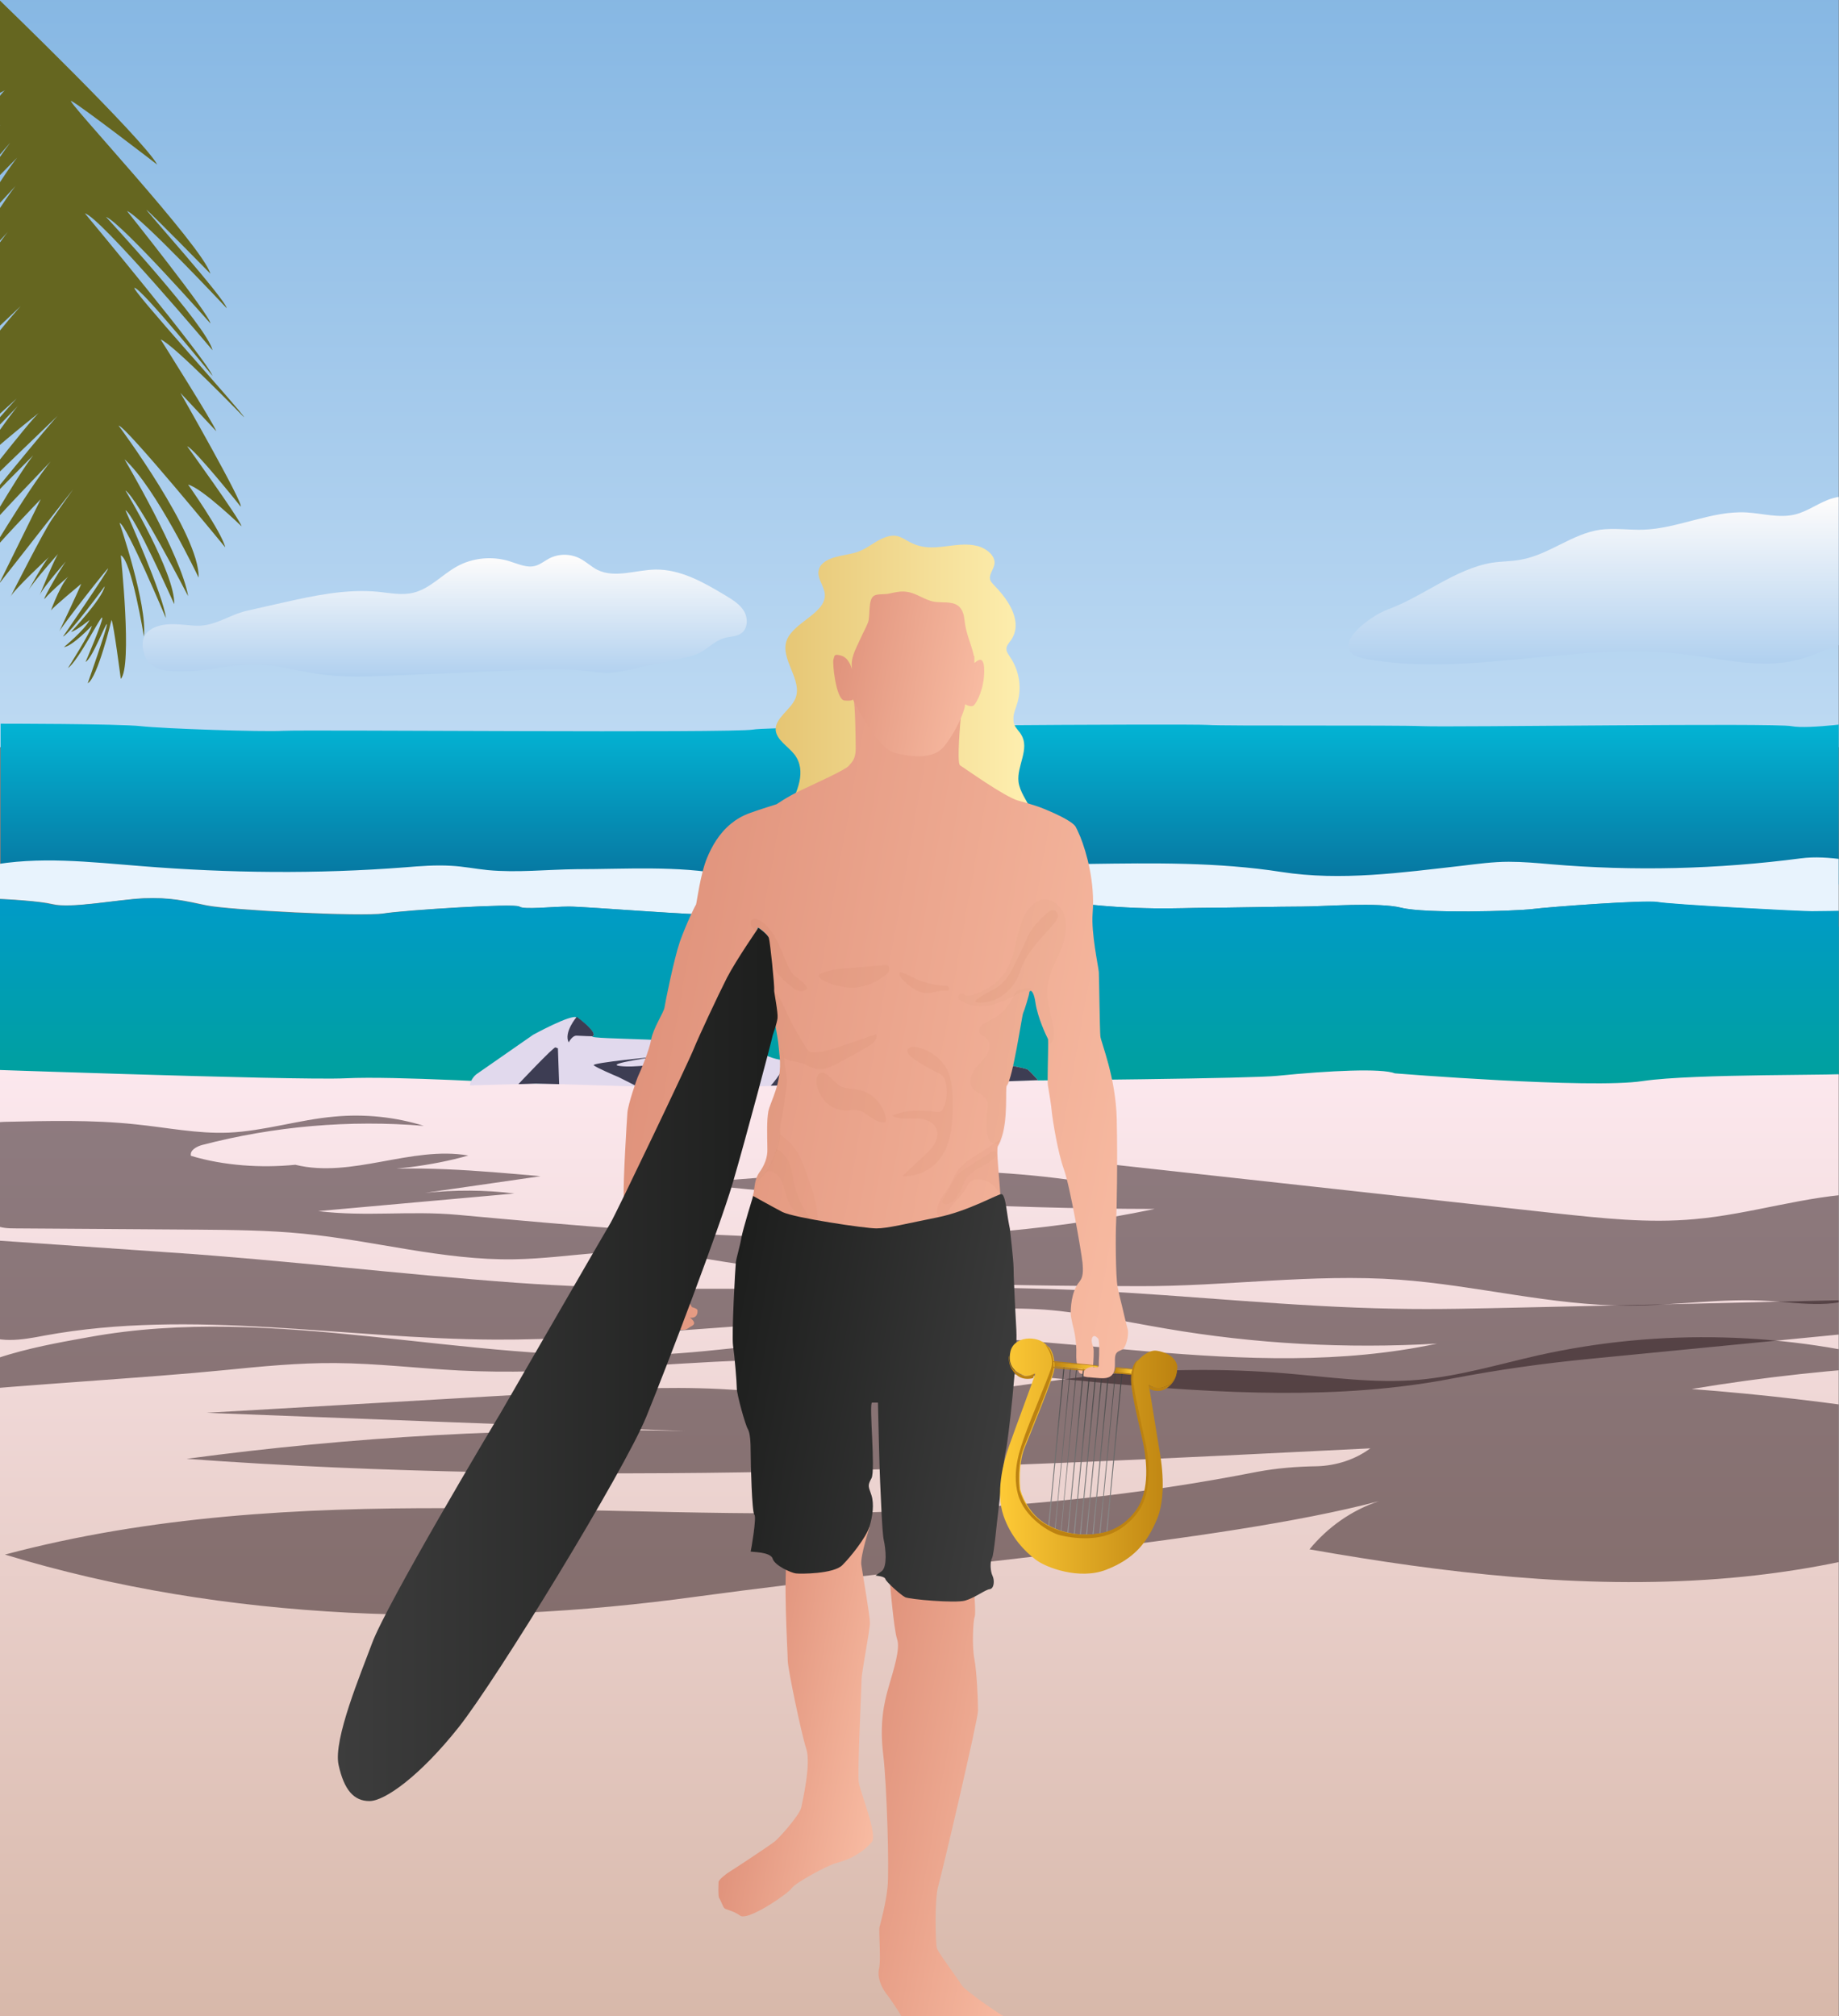 <svg xmlns="http://www.w3.org/2000/svg" xmlns:xlink="http://www.w3.org/1999/xlink" viewBox="0 0 595.3 652.8"><rect x="0" y="0" width="595.3" height="652.8" fill="#808080" stroke="none"/><style>.st0{display:none}.st11,.st27{display:inline}.st27{opacity:.8}.st28,.st29,.st32{opacity:2.000000e-02;fill:#894115}.st29,.st32{opacity:3.000000e-02}.st32{display:inline;opacity:2.000000e-02}.st49{fill:#bc8210}.st59{fill:#3d3d53}.st60{opacity:.5;fill:#231115}.st69{clip-path:url(#SVGID_39_)}.st70,.st71{opacity:2.000000e-02;fill:#894216}.st71{opacity:3.000000e-02}.st88{fill:#bc8211}.st89{opacity:4.000000e-02;fill:#894216}</style><g id="apollon_1" class="st0"><linearGradient id="semelle_gauche_1_" gradientUnits="userSpaceOnUse" x1="172.481" y1="402.716" x2="201.831" y2="402.716"><stop offset="0" stop-color="#3d3d3d"/><stop offset="1" stop-color="#1d1e1d"/></linearGradient><path id="semelle_gauche" d="M182 385.3s-2.4-.4-3.2.1-6.1 3.5-6.3 6.5c-.2 3 4.2 10.6 5.3 12.8 1.2 2.2 13.5 14.6 14.9 15.3 1.4.7 7.8-1.8 9-6.6 1.2-4.8-11.2-20.2-11.2-20.2l-8.5-7.9z" fill="url(#semelle_gauche_1_)"/><linearGradient id="semelle_droite_1_" gradientUnits="userSpaceOnUse" x1="267.461" y1="443.915" x2="306.3" y2="443.915"><stop offset="0" stop-color="#3d3d3d"/><stop offset="1" stop-color="#1d1e1d"/></linearGradient><path id="semelle_droite" d="M306.3 414.1s-5.8-.9-8.4.1c-2.6 1-6.9 7.1-8.4 9.9-1.6 2.8-8.1 10.4-9.4 11.4-1.3.9-8.6 6.5-10.2 11.4-1.6 4.9-2.6 13.7-2.3 18.4.4 4.7-.6 8.8 4.4 8.9s7.4-1 8-1.3c.6-.3 15.9-33.2 16-33.6 0-.4 10.3-25.2 10.3-25.2z" fill="url(#semelle_droite_1_)"/><linearGradient id="chaussure_droite_1_" gradientUnits="userSpaceOnUse" x1="276.923" y1="443.679" x2="323.993" y2="443.679"><stop offset="0" stop-color="#3d3d3d"/><stop offset="1" stop-color="#1d1e1d"/></linearGradient><path id="chaussure_droite" d="M320.5 417.5s-14.3-5-16.1-2.8c-1.9 2.2-4.3 7-6.2 9.4-1.9 2.3-6.3 8-8.6 10.3-2.3 2.3-7.4 6.9-9.4 10.8s-3.2 11.9-3.2 14.3c0 2.3 0 11.9.9 13.2.9 1.3 4.8-.7 5.8-1.7s11.5-13.9 29.8-23.3c18.4-9.3 7-30.2 7-30.2z" fill="url(#chaussure_droite_1_)"/><linearGradient id="chaussure_gauche_1_" gradientUnits="userSpaceOnUse" x1="181.655" y1="396.504" x2="220.048" y2="396.504"><stop offset="0" stop-color="#3d3d3d"/><stop offset="1" stop-color="#1d1e1d"/></linearGradient><path id="chaussure_gauche" d="M204.4 379.5s-5.3 2.6-8.2 3.1c-2.5.4-5 0-7.2 1.5-.7.5-1.5.7-2.3.6-1.8-.3-4.5.1-4.7.6-.3.8-.6 4.9 0 5.9.7 1 6.5 10.7 11.5 15.3 5.1 4.6 7.7 6.8 8.2 6.9.5.2 1.9-3.4 3-4.2 1.1-.8 6.7-3.9 8.3-5.1 1.6-1.1 5.3-4.6 5.3-4.6l1.7-4.8-2.7-7-4.1-5.4-3.7-2.3-3.8-.4-1.3-.1z" fill="url(#chaussure_gauche_1_)"/><linearGradient id="chausette_droite_1_" gradientUnits="userSpaceOnUse" x1="308.509" y1="432.91" x2="331.358" y2="432.91"><stop offset="0" stop-color="#f2f2f2"/><stop offset="1" stop-color="#e4e1e0"/></linearGradient><path id="chausette_droite" d="M320.5 417.5s-5.8-.2-8.6 3.2c-2.8 3.4-3.9 6.6-3 9.6s3 9 3 9 3 5.3 1.7 8.4c-1.3 3.2 17.8-9.8 17.8-9.8l-10.9-20.4z" fill="url(#chausette_droite_1_)"/><linearGradient id="chaussette_gauche_1_" gradientUnits="userSpaceOnUse" x1="204.367" y1="387.585" x2="227.322" y2="387.585"><stop offset="0" stop-color="#f2f2f2"/><stop offset="1" stop-color="#e4e1e0"/></linearGradient><path id="chaussette_gauche" d="M207.3 375.5s-2.7 3.4-3 3.9c-.3.6 7 2.3 8.2 4.2 1.1 2 6.8 10.3 5.8 15.9l9-5.5s-10.7-15.6-13.9-16.9c-3.3-1.1-6.1-1.6-6.1-1.6z" fill="url(#chaussette_gauche_1_)"/><linearGradient id="pantalon_1_" gradientUnits="userSpaceOnUse" x1="205.492" y1="323.038" x2="470.281" y2="323.038"><stop offset="0" stop-color="#3d3d3d"/><stop offset="1" stop-color="#1d1e1d"/></linearGradient><path id="pantalon" d="M392.5 202.8s-8.2 4.9-9.3 5.1c-1.1.2-2.8.4-3.9 1.1-1.1.8-6.4.6-8.3 1.7-1.9 1.1-14.5 9-15.8 12.6-1.3 3.6-4.1 8.3-6.2 9.8s-11.5 7.3-17.5 15.8c-6 8.4-8.1 16.9-9.9 17.6-1.9.8-3.2 3.2-8.1 2.8-4.9-.4-1.1 6.9-2.6 6.8-1.5-.2-5.3-3.8-6.8-2.6-1.5 1.1-24.2 16-39 33-14.8 17.1-21.8 23.5-26.5 28.5-4.7 5.1-9.9 10.9-11.6 13.9s-12.6 16-16.3 18.6-6 5.8-4.9 6.9c1.1 1.1 6.2 3.9 8.6 6.9 2.4 3 10.7 14.5 12.2 14.1 1.5-.4 7.5-7.7 11.1-9.8 3.6-2.1 17.6-14.8 18.8-17.6 1.1-2.8 1.7-2.6 3.6-3.8 1.9-1.1 28.9-23.7 31.9-27.4 3-3.8 24.8-23.3 25.7-24.2.9-.9-.2-2.4 2.4-2.6s3.6-1.9 7.1-3.9c3.6-2.1 7.3-3.4 8.1-3.4s3-4.9 5.8-5.4c2.8-.6 12.2-1.5 13.9-3 1.7-1.5 6.4-7.5 8.1-7.9 1.7-.4 18.2-1.5 20.5-.4 2.3 1.1 12.2 11.8 15.8 17.8 3.6 6 9.4 25.7 11.6 29.8 2.3 4.1 6 5.8 6 7.7 0 1.9 3 12-.4 15.2-3.4 3.2-6 6-8.6 6.6-2.6.6-4.1-.4-4.9 1.1s-2.3 2.1-6.4 3.4c-4.1 1.3-22.7 11.5-25.3 14.5-2.6 3-7.7 4.3-13 5.8s-27.8 16.3-30.8 17.3c-3 .9-9.6 2.8-9.4 4.3.2 1.5 2.3 7.5 2.8 10.3.6 2.8 2.3 10.1 3.8 12 1.5 1.9 9.8 11.6 11.6 11.5 1.9-.2 9.8-5.6 12-6.4 2.3-.8 2.6-3.4 5.6-4.3 3-.9 16.9-8.3 18.8-9.6 1.9-1.3 2.4-4.9 4.7-4.9s31.5-9.4 34.7-12c3.2-2.6 15.4-10.9 17.8-11.8 2.4-.9 20.8-9.6 23.3-12.4 2.4-2.8 9.2-7.5 12.6-22.3 3.4-14.8 4.5-27 4.3-32.7s-4.7-31.7-5.4-35.5-1.1-9-2.1-10.9c-.9-1.9-4.5-3.4-3.6-5.6s5.8-2.3 5.4-3.9c-.4-1.7-2.1-2.1-1.5-4.9.6-2.8 5.1-9.2 5.1-9.2l-22.3-19.5-29.5-19.5-16-8.6-7.8-6.5z" fill="url(#pantalon_1_)"/><linearGradient id="torse_1_" gradientUnits="userSpaceOnUse" x1="187.889" y1="218.305" x2="549.339" y2="218.305"><stop offset="0" stop-color="#fbd9cd"/><stop offset="1" stop-color="#f6af9a"/></linearGradient><path id="torse" d="M465.6 298.9c2.6.9 5.5 1.2 8.3.7 2.9-.5 6.9-1.3 8.7-1.9 3.1-1.1 11.3-7.6 13.2-8.4 2-.8 23.7-23.7 25.9-24.2 2.3-.6 3.9-6.2 3.1-9.9-.8-3.7-10.1-25.3-10.7-30.1-.6-4.8-7.3-22.2-7.3-23.9s-3.4 3.7-4.2 7.3c-.8 3.7-7.3 14.4-9.3 16.6s-10.7 10.4-13.5 13.5c-2.8 3.1-9 10.7-9.3 12.4s-.6 6.2-2.3 5.9-14.4-5.1-21.4-4.5c-7 .6-14.6 1.1-19.1-2-4.5-3.1-11.5-10.7-13.8-13.8s-11.5-18.3-14.4-22c-2.8-3.7-6.5-10.1-7-11.8s-.3-8.4 3.1-11.3c3.4-2.8 10.1-11 10.4-13.8s2.3-5.3-4.8-11.5c-7-6.2-15.2-17.5-18.9-19.4s-57.7-19.1-62.5-22.8c-4.8-3.7-18.3-1.7-20-.8-1.7.8-34.6 0-42.5 1.4s-27 7.3-30.1 9c-3.1 1.7-7 8.2-9.3 8.7-2.3.6-12.7 2.5-18 3.1-5.3.6-8.2-1.1-6.8-2.3 1.4-1.1 2-3.1 5.1-3.1 3.1 0 6.2-1.4 5.3-2-.8-.6-4.5.1-8.3.8-3.8.7-7.6.1-7.3-1.4.3-1.5 1.1-5.1 2.3-5.1s-.4-2.1-.8-2.8.3-5.3 1.1-5.6 3.4-2.5 2-2.7c-1.4-.1-3.2-1.4-3-2.1s0-3.7 2.4-3.9c2.4-.3 9.7-2.3 7.5-3.8-2.3-1.5-5.2.8-5.2 1.3 0 .4-2.4 1.5-2.7.1s-.4-4.9.8-5.5 4.1-1.4 8.3-1c4.2.4 20.3 3.8 22.2 3.8s4.6.8 16.9-1.4 43.7-9 46.4-9.6c2.6-.6 16.1-5.1 28.7-2.3 12.6 2.8 16.1 4.7 17.5 4.7 1.3 0 14.1 1.5 17.5 2.6 3.4 1.1 19.9 7.5 21 7.3 1.1-.2 17.4-3.1 32.1 5.3 3.9 2.3 13.3.8 16.1.9 2.8.2 49.7-9.8 49.7-9.8s3.6 11.5 9.4 13.7c5.8 2.3 20.5 3.4 24.6 6.4 4.1 3 11.8 5.6 22.5 27.4s11.8 27.2 12 29.1c.2 1.9.2 18.8.2 20.8s5.3 19.5 7.1 26.1c1.9 6.6 6.4 26.3 4.1 35.3-2.3 9-8.4 16.1-12.6 19.7-4.1 3.6-23.3 17.5-31.3 20.8-8.1 3.4-15 9.9-17.8 11.6-2.8 1.7-6.9 5.8-7.5 7.7-.6 1.9-17.7 12.8-22.7 13.4-4.9.6-13.9 1-13.9-.6 0-1.5.3-3.1 2.3-3.1s-3.7-.1-6.3-1.7c-2.7-1.5-1.3-3.1-1.1-3.7s-4.4 1.1-5.3.8c-1-.3-3.7-5.1-.6-6.3 3.1-1.3 17.5-6.2 16.9-6.6-.6-.4-17.5 2.5-18 1.4-.6-1.1-1.7-5.6 3.2-6.8 4.9-1.1 15.2-4.1 16.9-4.4s2.8-2.4 2.4-2.7-8.7 2.3-10.6 2.5c-1.8.3-7-.1-7.2-2.8-.1-2.7 2.3-2.7 3.9-3.1 1.7-.4 3.2-2.4 4.5-2.8s12.2-4.2 16.6-3.1c2 1 3.7 1.6 5.2 2.1z" fill="url(#torse_1_)"/><linearGradient id="tête_3_" gradientUnits="userSpaceOnUse" x1="410.101" y1="117.385" x2="457.873" y2="117.385"><stop offset="0" stop-color="#fbd9cd"/><stop offset="1" stop-color="#f6af9a"/></linearGradient><path id="tête" d="M410.2 98.4s-.4 13.7.4 15.2 3.6 2.4 3.4 3.6c-.2 1.1 0 3.6 2.1 7.3 2.1 3.8 10.9 16.9 12.6 19.1 1.7 2.3 7.5 8.4 10.7 8.4s10.7-3 12.8-5.8 5.8-20.6 5.8-23.5-2.4-14.5-3-16.3c-.6-1.9-5.8-21.4-10.5-21.8-4.8-.2-28.7-9.4-34.3 13.8z" fill="url(#tête_3_)"/><linearGradient id="cheveux_1_" gradientUnits="userSpaceOnUse" x1="380.066" y1="75.954" x2="503.117" y2="75.954"><stop offset="0" stop-color="#fff0b1"/><stop offset="1" stop-color="#e5c573"/></linearGradient><path id="cheveux" d="M419 100.6c2 1.3 4.6 1.4 6.9.9 2.3-.5 4.5-1.5 6.8-2 1.5-.3 3.1-.5 4.4.1 1 .5 1.8 1.3 2.6 2.2 3.3 3.6 7 7.4 11.8 8.3 4.7.8 9.4-1.3 14.1-1.2 2.4.1 4.8.7 7.2.8 7.2.3 13.7-4.1 19-8.9 3.1-2.7 6-5.7 7.9-9.4 2.1-4.2 2.6-9 3.1-13.6.4-3.5.7-7.2-.5-10.5-.8-2.3-2.3-4.3-2.6-6.7-.3-2.1.5-4.4-.3-6.4-.7-1.7-2.4-2.9-3.3-4.5-1.1-2-.9-4.7-2.5-6.3-1-1-2.5-1.4-3.6-2.4-.9-.9-1.4-2.1-2.2-3.1-1.9-2.4-5.1-3.2-8.2-3.4-3-.1-6.1.2-9.1-.5-4.1-1-7.8-3.9-12-3.6-2.9.2-5.4 2-7.9 3.5-4.2 2.4-9 4-13.8 4.7-1.8.2-3.9.5-4.8 2.1-.5.9-.5 2.3-1.4 2.7-.6.3-1.3.1-2 0-2.8-.4-5.4 1.4-7.4 3.3-2.1 1.9-4 4.1-6.7 5-2.6.8-5.6.4-7.8 1.8-2.4 1.5-3.1 4.7-3.3 7.5-.1 2.8 0 5.8-1.3 8.4-.8 1.5-2.2 2.9-2.4 4.6-.1 1.2.3 2.5-.4 3.4-.5.6-1.3.9-1.9 1.4-1.6 1.3-1.1 3.9-1.7 5.9-.7 2.6-3.3 4.2-5.5 5.8-2.2 1.6-10.3 1-10.2 3.7.1 1.6 2.7 6.7 3.2 8.2 1.3 3.2 6.5 3.8 7.6 7 1.1 3.2-3.5 6-1.1 8.4 4.1 4.2 18.1 4.4 19.1 2.5 1.1-2.2 1.1-5.7 2.2-7.8 0-1.4 1.1-15.1 2.5-16 3.7-2.4 3 2.4 5.5 4.1z" fill="url(#cheveux_1_)"/><g id="planche_skate" class="st11"><linearGradient id="SVGID_1_" gradientUnits="userSpaceOnUse" x1="115.404" y1="541.672" x2="321.244" y2="541.672"><stop offset="0" stop-color="#fad29c"/><stop offset="1" stop-color="#cb9e6a"/></linearGradient><path d="M115.6 564.8c.2-1.6 1.1-3 2.4-3.9 5.9-3.9 25.7-16.7 45.1-27.3 23.3-12.8 57.8-31.2 62.3-33.6s38.3-19 44.1-20.8c5.8-1.9 13.7-4.3 21.2-3.2 7.5 1.1 19.9 9.4 23.1 12.4 3.2 3 7.7 11.3 7.3 20.1-.4 8.8-2.1 19.1-12.8 26.1-10.7 6.9-54.6 29.5-58 31.3-3.4 1.9-48.2 24-58 28.7-9.8 4.7-23.5 13.5-32.7 13.1-9.2-.4-22.7-4.1-35.5-19.3-8.8-10.8-9.1-19.5-8.5-23.6z" fill="url(#SVGID_1_)"/><linearGradient id="SVGID_2_" gradientUnits="userSpaceOnUse" x1="118.357" y1="541.355" x2="316.786" y2="541.355"><stop offset="0" stop-color="#37a19f"/><stop offset="1" stop-color="#0f4c49"/></linearGradient><path d="M118.8 570.2c-1.1-2.9-.1-6.1 2.3-8 4-3.1 10.7-8 17.8-12.3 11.5-6.9 90.1-50.1 95.2-52.2 5.1-2.1 23.3-10.7 27.6-12.6 4.3-1.9 19.5-10.1 30.6-6s22.7 13.5 23.8 23.5 2.4 22-12.4 30.8-73.8 39.2-79.2 42.2c-5.4 3-56.3 28.3-63.6 29.1-6.9.7-31.8-6.8-42.1-34.5z" fill="url(#SVGID_2_)"/></g><g id="roue_haut_gauche" class="st11"><linearGradient id="SVGID_3_" gradientUnits="userSpaceOnUse" x1="230.362" y1="510.697" x2="249.054" y2="510.697"><stop offset="0" stop-color="#fad29c"/><stop offset="1" stop-color="#cb9e6a"/></linearGradient><path d="M243.7 501.8s5.5 4.8 5.3 7.7c-.2 3.1-5.9 10-11.2 10s-8.4-7.8-7.3-10c1.1-2.2 13.2-7.7 13.2-7.7z" fill="url(#SVGID_3_)"/><linearGradient id="SVGID_4_" gradientUnits="userSpaceOnUse" x1="230.316" y1="506.511" x2="243.753" y2="506.511"><stop offset="0" stop-color="#f2f2f2"/><stop offset="1" stop-color="#e4e1e0"/></linearGradient><path d="M235.4 504.9c.2-.2.4-.3.6-.5 1.4-1 7.1-5 7.7-2.6.8 2.8-6.6 9-9.8 9.9s-4-1.6-3.4-2.5c.6-.7 3.9-3.4 4.9-4.3z" fill="url(#SVGID_4_)"/></g><g id="roue_haut_droite" class="st11"><linearGradient id="SVGID_5_" gradientUnits="userSpaceOnUse" x1="265" y1="552.182" x2="282.937" y2="552.182"><stop offset="0" stop-color="#fad29c"/><stop offset="1" stop-color="#cb9e6a"/></linearGradient><path d="M279.5 544.2s3.7 4.2 3.5 6.2c-.2 2-4.3 8.9-12.2 9.7-2 .2-5.4-6.1-5.7-8-.4-1.8 14.4-7.9 14.4-7.9z" fill="url(#SVGID_5_)"/><linearGradient id="SVGID_6_" gradientUnits="userSpaceOnUse" x1="264.83" y1="548.41" x2="279.524" y2="548.41"><stop offset="0" stop-color="#f2f2f2"/><stop offset="1" stop-color="#e4e1e0"/></linearGradient><path d="M271.1 544.8c1.5-.9 3.2-1.5 4.9-1.7 2.2-.3 4.6 0 3 2.7-2.7 4.6-11.7 8.6-12.8 8.1-.9-.6-4.3-3.6 4.9-9.1z" fill="url(#SVGID_6_)"/></g><g id="roue_bas_droite" class="st11"><linearGradient id="SVGID_7_" gradientUnits="userSpaceOnUse" x1="160.833" y1="606.803" x2="177.649" y2="606.803"><stop offset="0" stop-color="#fad29c"/><stop offset="1" stop-color="#cb9e6a"/></linearGradient><path d="M172.4 599.8s6.2 3.8 5.2 5.8-5.9 8.3-10 8.2c-4.1-.1-7.2-5.3-6.6-6.4.6-1.1 11.4-7.6 11.4-7.6z" fill="url(#SVGID_7_)"/><linearGradient id="SVGID_8_" gradientUnits="userSpaceOnUse" x1="160.851" y1="603.62" x2="172.371" y2="603.62"><stop offset="0" stop-color="#f2f2f2"/><stop offset="1" stop-color="#e4e1e0"/></linearGradient><path d="M163 604.2c-.8.6-1.4 1.4-1.8 2.4-.4 1-.6 1.9.8 1.4 2.5-.8 10.4-6.8 10.4-8.2 0-1.4-2.3-.3-4.1.6-1.4.6-3.9 2.6-5.3 3.8z" fill="url(#SVGID_8_)"/></g><linearGradient id="SVGID_9_" gradientUnits="userSpaceOnUse" x1="134.83" y1="584.811" x2="173.526" y2="584.811"><stop offset="0" stop-color="#999898"/><stop offset="1" stop-color="#3d3d3d"/></linearGradient><path d="M144.7 573.3c.8.6 1.8.6 2.6.1 3.6-2.1 15-8.5 15.8-8.1 1 .4 9.6 10.3 10.3 11.7.7 1.4-1.7 3.5-5.6 5.8-3.9 2.3-5.9 3.9-5.1 7.5s5.3 8.9 5.5 10.1-2.3 3.8-3.7 3.9c-1.4.1-16.2-17.9-19.4-20.3-3.2-2.4-10.3-10.1-10.3-10.1l5.3-5.1c.1 0 2.5 3 4.6 4.5z" fill="url(#SVGID_9_)"/><g id="roue_bas_gauche" class="st11"><linearGradient id="SVGID_10_" gradientUnits="userSpaceOnUse" x1="125.349" y1="566.743" x2="144.219" y2="566.743"><stop offset="0" stop-color="#fad29c"/><stop offset="1" stop-color="#cb9e6a"/></linearGradient><path d="M137.9 558.1s6.5 6.1 6.3 7.2c-.2 1.1-8.4 9.4-11 9.9-2.6.6-7.7-6.5-7.9-7.1-.1-.6 12.6-10 12.6-10z" fill="url(#SVGID_10_)"/><linearGradient id="SVGID_11_" gradientUnits="userSpaceOnUse" x1="125.299" y1="563.585" x2="138.306" y2="563.585"><stop offset="0" stop-color="#f2f2f2"/><stop offset="1" stop-color="#e4e1e0"/></linearGradient><path d="M130.2 561.1c.3-.2.5-.4.8-.6 1.7-1 7.4-4.3 7.3-1.3-.2 3.5-8.4 10-11.5 10-2.9 0-1.6-4.2 3.4-8.1z" fill="url(#SVGID_11_)"/></g><linearGradient id="SVGID_12_" gradientUnits="userSpaceOnUse" x1="241.709" y1="530.594" x2="274.962" y2="530.594"><stop offset="0" stop-color="#999898"/><stop offset="1" stop-color="#3d3d3d"/></linearGradient><path d="M242 517c-.4.6-.3 1.4.2 2 1.9 2 7.1 7.6 6.6 8.7-.6 1.3-3.2 6.3 1.3 8.4 4.5 2.2 6.8 1.2 7.6 2 .8.8 9.1 11.5 10.1 11.6 1 .1 5.3-1.5 5.6-3.7.3-2.2-9.9-11.4-9.7-12.1.3-.8 11.5-5.6 11.2-8-.4-2.3-9.4-13.9-10.8-14.1-1.4-.2-9.8 5.2-10.3 5.1s-5.1-4.4-5.7-5.3c-.5-.8-4.7 3.1-6.1 5.4z" fill="url(#SVGID_12_)"/></g><g id="apollon_2" class="st0"><linearGradient id="SVGID_13_" gradientUnits="userSpaceOnUse" x1="247.073" y1="177.758" x2="335.674" y2="177.758"><stop offset="0" stop-color="#e5c573"/><stop offset="1" stop-color="#fff0b1"/></linearGradient><path d="M334.5 220.5c-.3.8-.7 1.5-1.3 2.2-1 1-2.4 1.6-3.9 2-4.4 1.3-9.6 1.7-12.5 4.7-2 2.2-2.5 5.4-5.4 6.7-.8.3-1.7.5-2.5.7-7.7 1.4-15.5 2.8-23.2 4.1-1.6.3-3.3.5-4.7-.1-1.3-.6-2-1.8-2.9-2.9-6-7.1-21.1-4.5-27.7-11.1-5.1-5.1-2.4-12.6.8-18.7 3.2-6 6.5-13.2 2.2-18.8-2.2-2.8-6.2-5-6.5-8.3-.4-4 4.9-6.8 6.6-10.6 2.9-6.5-5.4-13.6-2.8-20.1 2.4-6.2 13.4-9.1 13-15.6-.2-2.9-2.9-5.7-2-8.5.7-2.2 3.3-3.6 5.9-4.3 2.6-.7 5.4-1 7.8-1.9 3.3-1.3 5.7-3.7 9.1-4.9 4.3-1.5 5.8.6 9 2.1 3.6 1.7 7 1.6 11.1 1.1 3.6-.4 7.3-1 10.7-.2 2 .5 3.9 1.6 5 3 .8 1 1.2 2.2 1 3.4-.3 1.8-1.9 3.4-1.4 5.2.2.8.9 1.5 1.6 2.2 5.2 5.3 9.6 12.6 5.6 18.5-.7 1-1.6 2-1.6 3.2 0 .9.6 1.7 1.2 2.5 3.2 4.7 4.1 10.3 2.6 15.5-.4 1.5-1.1 3.1-1.3 4.7-.1 1.1-.1 2.1.4 3.1.5 1.2 1.6 2.2 2.3 3.4 2.9 4.9-1.6 10.6-.9 16.1.4 3.5 3 6.6 4.4 9.9 1.8 3.6 1.9 7.8.3 11.7z" fill="url(#SVGID_13_)"/><linearGradient id="SVGID_14_" gradientUnits="userSpaceOnUse" x1="203.472" y1="270.689" x2="382.593" y2="302.273"><stop offset="0" stop-color="#f6af9a"/><stop offset="1" stop-color="#fbd9cd"/></linearGradient><path d="M367.4 385.5c-.6-2.1-2.6-10.5-3.4-14.1-.8-3.6-.8-18.8-.6-22.3.2-3.6.6-20.6.2-35.1-.4-14.5-5.4-26.3-5.6-28.3-.2-2.1-.4-19.7-.6-22s-2.6-13.3-2.1-20.1c1.2-14.7-5-28.6-6-29.8-2.2-2.7-12.2-6.6-12.2-6.6s-2.6-.9-7.3-2.2c-4.7-1.3-18.6-11.3-19.9-12s.2-16.1.2-16.1-37.1-7.4-36.6-6.4.8 13 .8 16.7c0 3.7-1.2 4.6-2.4 6-1.2 1.4-10.3 5.5-16 8.2-5.6 2.6-8.5 4.9-8.7 5 0 0-6.5 2-9 2.9-8.4 3.1-12.4 9.9-14.7 15.4-2.3 5.5-3.6 15.8-3.8 16-.3.3-3.3 6.4-5.4 12.6-2.2 6.2-5.1 21-5.3 22.6-.2 1.6-3.8 7.2-4.5 10.9-.7 3.7-3.7 11-4.3 12.2-.7 1.2-3.6 10-3.8 12.8-.2 2.7-1.5 23.5-1.2 28.6.3 5.2 16.8 45.1 19.1 45.5 2.4.5 2.5-.3 4.3-1.3 1.8-1-.8-2.8-.8-2.8 2.7.3 2.7-1.8 2.7-2.5 0-.6-1.5-1.1-1.9-1.1-.4-.1-15-32.9-15-32.9s26.5-76.2 28.3-78.3c1.8-2.1 9.3-17.5 9.1-18.3-.1-.8 3.8 2.4 3.8 3.4s2.1 24.4 3.9 33.8c1.8 9.4 2 25.5 1.3 27.5s-3.5 8-4.2 10.8c-.7 2.8-1.8 6.3-3.7 8.9-1.8 2.5-2.1 5.5-2.7 7.2s2.5 3.1 5.9 7c3.4 3.9 41 6.3 45.3 6 4.4-.3 32.5-11.4 33.2-11.8.7-.4-1.6-16.8-.7-18.2 4-6.7 2.4-19.9 3.1-20.7 2.1-2.5 5.2-23.9 5.6-24.8.4-.8 2.1-6.3 2.1-7 0-.7 1.4-1.4 2.1 3.7.7 5.1 3.8 11.5 4.2 12.2.4.7-.3 13.7 0 15.8.3 2.1 1.1 6.6 1.4 9.4.3 2.8 2 13.7 4.1 19.4 2.1 5.8 5.9 28 6.3 31.8.4 3.8-.1 5.5-1 6.7-3 3.6-3 9.5-3 10.9 0 1.4 1.1 5.1 1.3 7.1.2 2.1-.4 2.7-1.2 4.8-.8 2.1.3 3 .7 3.2.4.2 1.3-1.6 1.1-.7-.2.9.3 4.3.9 5.5.2.4.7.5 1.2.5 0 .1 0 .2.1.3 0 .1.1.1.1.2s.1.1.1.1c.4.3 1.4.5 1.8.5h.1c.9.1 2.2.3 3.8.3h.2c5.2.3 4.8-3.5 4.8-6.3s1.2-2.7 2.3-3.4c1.4-.5 2.7-5.3 2.1-7.3zm-12.3 3.1c.5-1.3 1.5-.5 2.2.2.5.5.5 5.2.3 7.8V398.4l-.2.2-.1.1h-.1c-.2 0-.4 0-.8-.1-.2-.1-.5-.1-.8 0 .2-2.1.3-5.5.3-6.2-.4-1-1.3-2.4-.8-3.8z" fill="url(#SVGID_14_)"/><linearGradient id="SVGID_15_" gradientUnits="userSpaceOnUse" x1="203.472" y1="270.689" x2="382.593" y2="302.273"><stop offset="0" stop-color="#f6af9a"/><stop offset="1" stop-color="#fbd9cd"/></linearGradient><path d="M367.4 385.5c-.3-1.2-1.2-4.5-1.9-7.8-.6-2.4-1.1-4.8-1.4-6.3-.8-3.6-.8-18.8-.6-22.3.2-3.6.6-20.6.2-35.1-.4-14.5-5.4-26.3-5.6-28.3-.2-2.1-.4-19.7-.6-22s-2.6-13.3-2.1-20.1c.9-10.7-2.2-20.9-4.3-26.2-.8-2-1.5-3.3-1.7-3.6-2.2-2.7-12.2-6.6-12.2-6.6s-2.6-.9-7.3-2.2c-4.7-1.3-18.6-11.3-19.9-12s.2-16.1.2-16.1-37.1-7.4-36.6-6.4.8 13 .8 16.7c0 3.7-1.2 4.6-2.4 6-1.2 1.4-10.3 5.5-16 8.2-5.6 2.6-8.5 4.9-8.7 5 0 0-6.5 2-9 2.9-2.6 1-4.7 2.3-6.6 3.8-4.1 3.4-6.5 7.8-8.2 11.6-2.3 5.5-3.6 15.8-3.8 16-.3.3-3.3 6.4-5.4 12.6-2.2 6.2-5.1 21-5.3 22.6-.2 1.6-3.8 7.2-4.5 10.9-.7 3.7-3.7 11-4.3 12.2-.7 1.2-3.6 10-3.8 12.8-.2 2.7-1.5 23.5-1.2 28.6 0 1 .7 3.2 1.7 6.3 4.4 12.7 15.5 38.9 17.4 39.2 2.4.5 2.5-.3 4.3-1.3 1.8-1-.8-2.8-.8-2.8 2.7.3 2.7-1.8 2.7-2.5 0-.6-1.5-1.1-1.9-1.1-.4-.1-13.7-30.1-14.9-32.8 0-.1-.1-.2-.1-.2s26.5-76.2 28.3-78.3c1.5-1.7 6.5-11.8 8.4-16.3l.3-.6c.3-.8.5-1.3.5-1.4-.1-.8 3.8 2.4 3.8 3.4 0 .3.2 2.8.5 6.5.3 3.3.8 7.6 1.2 11.9.7 5.8 1.4 11.7 2.1 15.4.4 2.1.7 4.5 1 7 .9 8.8.8 18.9.3 20.5-.4 1-1.3 3.2-2.2 5.4-.8 2-1.7 4.1-2 5.5-.7 2.8-1.8 6.3-3.7 8.9-1.8 2.5-2.1 5.5-2.7 7.2v.2c-.3 1.6 2.7 3.1 6 6.9 3.4 3.9 41 6.3 45.3 6 4.4-.3 32.5-11.4 33.2-11.8.1-.1.2-.8.1-1.8-.2-4.4-1.5-15.2-.8-16.3.4-.6.7-1.3 1-2 2.7-7 1.5-17.9 2.1-18.7 2.1-2.5 5.2-23.9 5.6-24.8.4-.8 2.1-6.3 2.1-7 0-.1 0-.2.1-.3.3-.5 1.4-.3 2 4 .7 5.1 3.8 11.5 4.2 12.2.1.2.1.8.1 1.9 0 3.8-.3 12.2-.1 13.9.3 2.1 1.1 6.6 1.4 9.4.3 2.8 2 13.7 4.1 19.4 2.1 5.8 5.9 28 6.3 31.8.4 3.2.1 4.9-.6 6-.1.2-.3.5-.4.6-3 3.6-3 9.5-3 10.9 0 .8.3 2.2.7 3.6.3 1.1 1.5 5.4 1.2 10.6v.7c0 1.3.4 4 1 5.1.2.4.7.5 1.2.5 0 .1 0 .2.1.3 0 .1.1.1.1.2s.1.1.1.1c.4.3 1.4.5 1.8.5h.1c.9.1 2.2.3 3.8.3h.2c5.2.3 4.8-3.5 4.8-6.3s1.2-2.7 2.3-3.4c1.2-.7 2.5-5.5 1.9-7.5zm-9.9 11.2V398.4l-.2.2-.1.1h-.1c-.2 0-.4 0-.8-.1-.2 0-.5-.1-.8 0 .2-2.1.3-5.5.3-6.2-.1-.9-.9-2.3-.5-3.7.5-1.3 1.5-.5 2.2.2.3.4.2 5.2 0 7.8z" fill="url(#SVGID_15_)"/><g id="ombre_v_1_" class="st27"><path class="st28" d="M312.3 330.5c-1.1.7-2.3 1.5-3.1 2.5-.6.7-1.1 1.5-1.5 2.3-1 1.9-2.1 3.7-3.1 5.6-.2.4-.5.9-.3 1.3.3.6 1.1.7 1.8.5 1.9-.6 3.2-2.4 4.1-4.2s1.6-3.8 2.9-5.3c2.4-2.7 6.4-3.6 8.9-6.2.5-.6 1.4-1.8.4-2.4-.9-.5-2.3.9-3 1.3-2.5 1.6-4.8 3.1-7.1 4.6zM252.1 329.4c1 2.7 1.2 5.5 1.8 8.3.8 3.2 3.1 7.6 5.1 10.2-.2.7-2.1-.1-2.8-.3-.7-.2-1.1-1-1.6-1.5-.9-.9-1.7-1.7-2.4-2.8-1.9-3-1.8-6.9-3.9-9.8-.9-1.2-2.3-2.2-3.8-1.9-.7.1-1.3.5-1.9.2-.5-.2-.7-.8-.8-1.3-.4-1.7.1-3.5.8-5.1.3-.8.7-1.7 1.5-2.1 1.2-.7 3.7.7 4.7 1.5 1.6 1.2 2.6 2.9 3.3 4.6z"/><path id="ombre_v" class="st29" d="M324 339.5c-.8-.7-1.2-1.6-1.9-2.4-1.5-1.8-3.8-2.9-6.2-2.8-.7 0-1.5.2-2.1.6-.7.5-1.1 1.4-1.5 2.2-1.7 3-4.9 5.1-6.3 8.3-.4 1-.9 2.2-1.9 2.3-.6.1-1.3-.3-1.6-.9s-.4-1.2-.3-1.9c.2-3.1 2.7-5.6 4.2-8.3.8-1.4 1.4-3 2.2-4.3 1.9-3 5-5.1 8.1-7 1.3-.8 2.5-1.6 3.8-2.4.8-.5 2.6-2.3 3.6-1.8-.3.7-.6 1.4-1 2-.6 1.2.7 12 .9 16.4z"/><path id="ombre_v_2" class="st29" d="M261.5 349.3c-2.7-.3-5.4-.7-7.9-1.7-2.9-1.2-5.5-1.4-8.4-2.6-1.5-.6-4.1-2.9-5.3-4-.2-.2-.4-.5-.6-.8v-.2c.6-1.7.8-4.6 2.7-7.2 1.8-2.5 3-6.1 3.7-8.9.3-1.3 1.2-3.4 2-5.5.3.1.6.3.9.5 2.1 1.7 4.3 3.5 5.7 5.8 1.1 1.6 1.8 3.5 2.5 5.3 2.4 6.3 4.7 12.7 4.7 19.3z"/></g><linearGradient id="tête_4_" gradientUnits="userSpaceOnUse" x1="266.905" y1="157.162" x2="317.776" y2="166.132"><stop offset="0" stop-color="#f6af9a"/><stop offset="1" stop-color="#fbd9cd"/></linearGradient><path id="tête_1_" d="M318.4 160.6c0 6.1-2.5 10.8-3.5 11.7-.9.9-3.1-.3-3.1-.3 0 .3-.1.6-.1 1-.3 1.3-.9 3-1.8 4.8-1.6 3.4-3.9 7.2-5.8 9.2-3.2 3.4-9.6 3.4-16.1 1.7s-14.5-18.4-14.5-18.4c0 .1-.1.6-2.8.5-2.9-.2-4.2-12.8-3.8-14 .5-1.1 0-2.2 2.7-1.3 2.5.8 3.4 3.9 3.5 4.5 0-.2-.1-.7-.1-1.4-.1-3.2 2-6.6 3.3-9.6.7-1.7 1.7-3.2 2.3-4.9.8-2.3-.1-7.7 2-9.1 1.1-.7 3.7-.5 5.1-.7 2-.4 4.1-.9 6.1-.7 3.3.4 6 2.8 9.3 3.4 3.8.7 8.4-.9 10.1 4 .2.7.3 1.4.4 2.1.6 5.1 2.2 7.9 3.1 12.1.1.2.1.4.2.4 0 1.4 0 2.3.1 2.2.6-.2 3.4-3.3 3.4 2.8z" fill="url(#tête_4_)"/><linearGradient id="jambe_gauche_2_" gradientUnits="userSpaceOnUse" x1="237.823" y1="516.426" x2="286.501" y2="525.01"><stop offset="0" stop-color="#f6af9a"/><stop offset="1" stop-color="#fbd9cd"/></linearGradient><path id="jambe_gauche" d="M279.9 561c-1.5 1.7-3.1 3-4.8 4-3.1 2-6.1 2.8-7.8 3.3-2.6.8-13.5 6.6-14.8 8.4-1.3 1.9-15 11.3-17.6 9.4-2.6-1.9-4.9-1.9-5.5-2.6-.6-.8-1.3-2.8-1.7-3.4-.4-.6-.2-4.7-.2-5.4s2.6-2.8 3.9-3.6c1.3-.8 13.7-9 15.4-10.3.8-.6 2.5-2.5 4.3-4.7 2.2-2.7 4.5-5.7 4.7-7 .4-2.2 3.4-14.8 1.7-19.9s-6.4-27.4-6.4-30.2c0-2.8-1.7-29.5 0-37.2.3-1.6 1.7-2.9 3.7-3.9 3.2-1.7 7.9-2.8 12.3-3.4 6.2-1 12-1.1 12-1.1s-3.2 9.8-2.8 12.8c.4 3 3 17.3 3 19.9s-2.8 16.9-2.8 19.3c0 2.4-1.5 31.9-.9 35.3s6.5 17.8 4.3 20.3z" fill="url(#jambe_gauche_2_)"/><path id="ombre_jambe_gauche" class="st32" d="M279.9 561c-1.5 1.7-3.1 3-4.8 4-4.1-.9-7.9-3.2-11.2-5.9-2.7-2.2-5.7-4.8-9.1-4.4-1.3.2-2.5.8-3.6 1.5 2.2-2.7 4.5-5.7 4.7-7 .4-2.2 3.4-14.8 1.7-19.9s-6.4-27.4-6.4-30.2c0-2.8-1.7-29.5 0-37.2.3-1.6 1.7-2.9 3.7-3.9h.1c3.4-.2 6.9-1.1 10-2.4.7-.3 1.5-.6 2.2-1 6.2-1 12-1.1 12-1.1s-3.2 9.8-2.8 12.8c.4 3 3 17.3 3 19.9s-2.8 16.9-2.8 19.3c0 2.4-1.5 31.9-.9 35.3s6.4 17.7 4.2 20.2z"/><linearGradient id="jambe_droite_2_" gradientUnits="userSpaceOnUse" x1="271.907" y1="549.651" x2="339.359" y2="561.544"><stop offset="0" stop-color="#f6af9a"/><stop offset="1" stop-color="#fbd9cd"/></linearGradient><path id="jambe_droite" d="M285.9 470.1s1.5 18.2 2.6 21.4c1.1 3.2-1.1 10.3-2.8 16.1-1.7 5.8-3.2 12.8-1.9 23.3 1.3 10.5 2.1 39.8 1.5 45.4-.6 5.6-2.4 12.3-2.7 13.6-.3 1.3.6 11-.1 13.9-.7 3 .4 6.3 2.8 9.4s7.7 11.8 8.7 14.4c1 2.5 6.1 10.6 9.2 11.3 3.1.7 6.8 1.4 7.5-1.3.7-2.7-.7-4.8.1-4.8.8 0 4.4 3.4 5.6 3.9 1.3.6 4.2-1.1 4.6-1.7.4-.6 3.2-1 3.4-1.7s2.1-1.3 2.1-2.8 1.5-3.2 1.4-5.2c-.1-2-1.4-4.4-2.8-4.9-1.4-.6-13.5-9-14.5-10.7-1-1.7-7.9-11-8.4-12.5-.6-1.5-.8-16.9.4-21.3 1.3-4.4 13.7-56.9 13.7-60.1 0-3.2-.4-13.4-1.3-17.7-.8-4.4-.4-13.1.1-14.2.6-1.1-.3-10.6-.3-10.6l-28.9-3.2z" fill="url(#jambe_droite_2_)"/><linearGradient id="short_2_" gradientUnits="userSpaceOnUse" x1="227.98" y1="394.323" x2="332.173" y2="412.695"><stop offset="0" stop-color="#1d1e1d"/><stop offset=".998" stop-color="#3d3d3d"/></linearGradient><path id="short" d="M239.4 340.1s-3.6 11.6-4 14.2c-.4 2.6-1.7 6.8-1.9 8.4-.2 1.7-1.5 25-.9 28.5.6 3.6 1.3 12.4 1.3 14.5s3 12.8 3.8 14.1c.8 1.3.9 4.3.9 8.1s.4 20.5 1.3 21.2c.9.8-1.1 12.4-1.3 12.6-.2.2 6.8 0 7.5 2.4s6.4 4.9 7.9 5.1c1.5.2 13 .2 16-2.8s8.1-9.4 9.2-13c1.1-3.6 1.7-7.9.8-10.9-.9-3-1.5-3.2 0-5.8 1.5-2.6-.9-25.9.2-25.9h2s.6 23.6.8 27 .7 17.3 1.2 20.1c.6 2.8 1.3 9-.8 10.5l-2.1 1.5s3.2.2 3.4 1.1c.2.9 5.3 5.4 6.8 6.2 1.5.8 17.1 2.1 20.5 1.1 3.4-.9 6.9-3.8 8.4-3.9s1.7-3 .9-4.5-.9-4.7-.2-6c.8-1.3 1.7-12.8 2.1-15.6.4-2.8 1.9-18.4 2.6-21.2.8-2.8 4.1-32.1 3.6-41.3-.6-9.2-.9-18.8-.9-21.2s-1.3-13.3-1.3-13.3-.6-2.4-.9-5.4c-.4-3-.9-6.2-1.9-6.4s-11.3 5.8-21.8 7.9-17.1 3.8-21 3.8c-3.9 0-28-3.6-32.1-5.6-4.3-2.2-10.1-5.5-10.1-5.5z" fill="url(#short_2_)"/><linearGradient id="surf_2_" gradientUnits="userSpaceOnUse" x1="247.615" y1="397.615" x2="97.423" y2="397.615"><stop offset="0" stop-color="#1d1e1d"/><stop offset=".998" stop-color="#3d3d3d"/></linearGradient><path id="surf" d="M109.1 493c-3.7 10.1-13.3 32.8-11.5 41.5 1.9 8.6 5.3 12.4 10.5 12.4s17.3-8.6 30.4-25.2c13.1-16.5 56.7-87.8 64.2-106.2s23.7-61.2 28.2-76.6c4.5-15.4 14.8-52.7 15-53.7.1-.4 1.5-4.2 1.6-6 .2-2-1.2-9.1-1.1-9.6.2-.9-1.4-16.4-1.8-17.7s-3.6-3.4-3.6-3.4-7.6 11-10.7 17.2c-3.2 6.2-9.8 20.3-11.3 24.2s-26.7 56.5-28.5 59.7c-1.9 3.2-35.5 61.4-37.7 65.1-2.2 3.6-38.8 65-43.7 78.3z" fill="url(#surf_2_)"/><g id="lyre_1_" class="st11"><linearGradient id="SVGID_16_" gradientUnits="userSpaceOnUse" x1="346.819" y1="427.306" x2="352.485" y2="427.306"><stop offset="0" stop-color="#999898"/><stop offset="1" stop-color="#3d3d3d"/></linearGradient><path fill="url(#SVGID_16_)" d="M352.5 399.2l-.3-.1-5.4 56.3.3.1z"/><linearGradient id="SVGID_17_" gradientUnits="userSpaceOnUse" x1="348.91" y1="428.895" x2="354.3" y2="428.895"><stop offset="0" stop-color="#999898"/><stop offset="1" stop-color="#3d3d3d"/></linearGradient><path d="M354 402.2h.3l-5.1 53.3v.1h-.3v-.1l5.1-53.3z" fill="url(#SVGID_17_)"/><linearGradient id="SVGID_18_" gradientUnits="userSpaceOnUse" x1="351.08" y1="429.185" x2="356.46" y2="429.185"><stop offset="0" stop-color="#999898"/><stop offset="1" stop-color="#3d3d3d"/></linearGradient><path d="M356.2 402.5h.3l-5.1 53.2v.2h-.3v-.2l5.1-53.2z" fill="url(#SVGID_18_)"/><linearGradient id="SVGID_19_" gradientUnits="userSpaceOnUse" x1="353.25" y1="429.26" x2="358.63" y2="429.26"><stop offset="0" stop-color="#999898"/><stop offset="1" stop-color="#3d3d3d"/></linearGradient><path d="M358.6 402.6l-5.1 53.1v.2h-.3v-.1l5.1-53.2H358.6z" fill="url(#SVGID_19_)"/><linearGradient id="SVGID_20_" gradientUnits="userSpaceOnUse" x1="355.43" y1="429.13" x2="360.83" y2="429.13"><stop offset="0" stop-color="#999898"/><stop offset="1" stop-color="#3d3d3d"/></linearGradient><path d="M360.8 402.4l-5.1 53.3v.2h-.3v-.2l5.1-53.2c.1 0 .2-.1.3-.1z" fill="url(#SVGID_20_)"/><linearGradient id="SVGID_21_" gradientUnits="userSpaceOnUse" x1="357.6" y1="427.5" x2="363.31" y2="427.5"><stop offset="0" stop-color="#999898"/><stop offset="1" stop-color="#3d3d3d"/></linearGradient><path d="M363.3 399.1l-.1 1.2v.4l-5.2 54.7v.5h-.3v-.4l5.2-54.7v-.4l.3-1.2.1-.1z" fill="url(#SVGID_21_)"/><linearGradient id="SVGID_22_" gradientUnits="userSpaceOnUse" x1="360.013" y1="427.907" x2="365.678" y2="427.907" gradientTransform="matrix(1 -.001 -.001 1.008 .27 -2.817)"><stop offset="0" stop-color="#999898"/><stop offset="1" stop-color="#3d3d3d"/></linearGradient><path fill="url(#SVGID_22_)" d="M365.7 399.8l-.3-.1-5.4 56.8h.3z"/><linearGradient id="SVGID_23_" gradientUnits="userSpaceOnUse" x1="344.418" y1="427.306" x2="350.083" y2="427.306"><stop offset="0" stop-color="#999898"/><stop offset="1" stop-color="#3d3d3d"/></linearGradient><path fill="url(#SVGID_23_)" d="M350.1 399.2l-.3-.1-5.4 56.3.3.1z"/><linearGradient id="SVGID_24_" gradientUnits="userSpaceOnUse" x1="340.171" y1="426.306" x2="345.837" y2="426.306"><stop offset="0" stop-color="#999898"/><stop offset="1" stop-color="#3d3d3d"/></linearGradient><path fill="url(#SVGID_24_)" d="M345.8 398.2l-.2-.1-5.4 56.3.3.1z"/><linearGradient id="SVGID_25_" gradientUnits="userSpaceOnUse" x1="342.418" y1="426.306" x2="348.083" y2="426.306"><stop offset="0" stop-color="#999898"/><stop offset="1" stop-color="#3d3d3d"/></linearGradient><path fill="url(#SVGID_25_)" d="M348.1 398.2l-.3-.1-5.4 56.3.3.1z"/><linearGradient id="SVGID_26_" gradientUnits="userSpaceOnUse" x1="341.92" y1="398.15" x2="357.37" y2="398.15"><stop offset="0" stop-color="#bc8210"/><stop offset=".998" stop-color="#feca36"/></linearGradient><path d="M357.4 398.3l-2-.2-5.2-.5-8.1-.7-.1 1.5h.2l3.4.3h.3l1.9.2h.3l2.5.2 1.7.2h.8c.7-.5 1.6-.8 2.3-.8h.4c.5.1.9.2 1.2.2h.2c.1 0 .1-.1.2-.2-.1-.1-.1-.1 0-.2z" fill="url(#SVGID_26_)"/><linearGradient id="SVGID_27_" gradientUnits="userSpaceOnUse" x1="362.93" y1="399.855" x2="368.95" y2="399.855"><stop offset="0" stop-color="#bc8210"/><stop offset=".998" stop-color="#feca36"/></linearGradient><path d="M369 399.3l-.2 1.6h-.1l-3-.3h-.3l-2.1-.2h-.3l.3-1.2v-.3l5.7.4z" fill="url(#SVGID_27_)"/><linearGradient id="SVGID_28_" gradientUnits="userSpaceOnUse" x1="384.039" y1="428.93" x2="323.668" y2="428.93"><stop offset="0" stop-color="#bc8210"/><stop offset=".998" stop-color="#feca36"/></linearGradient><path d="M381.1 404.9c-1.3.4-3.3 1.8-6.5-.2 0 0 3.2 19.7 3.5 21.5.3 1.8 3 15-.6 23.8s-8.4 14.2-17.6 17.7c-9.2 3.6-20.6-.8-24.2-3.5-3.6-2.7-8.5-7.6-11-15.1s-.3-17.5 2-23.8c2.2-6.3 8.8-24.1 8.8-24.5 0-.4-1.7 1.4-4.1.5s-5.5-2.9-4.3-8.2c1.2-5.3 9.2-5.5 12.2-2.3l1 1c1.4 1.9 1.9 5 1.7 7.4-.3 2.8-8.1 21.5-10.2 27-2.2 5.5-1.5 13-1.4 13.9.1.9 2.4 8.5 9.3 12.3 6.8 3.8 13.3 3.4 16 3.2 2.6-.2 9.4-1 14.5-8.2 5.2-7.1 3.3-17.9 2.8-21-.5-3.1-3.4-14-4.3-21.1-.9-7.1 2-9.3 2-9.3s3.2-3.6 6.2-3.2c3 .4 6.4 1.9 7 5.2.7 3.3-1.5 6.5-2.8 6.9z" fill="url(#SVGID_28_)"/><path class="st49" d="M373.6 442.4c-.3.8-1.3 6.3-8.4 11.3-7.1 5-16.8 3.3-20.6 2.4-3.8-.8-12.6-6.2-14.6-14.2-2.1-8 .8-15.7 2.4-20.2 1.6-4.5 7.4-18.2 8.8-22.6 1.3-4.2-1.5-7.9-1.9-8.2.4.3.7.6 1 1 1.4 1.9 1.9 5 1.7 7.4-.3 2.8-8.1 21.5-10.2 27-2.2 5.5-1.5 13-1.4 13.9.1.9 2.4 8.5 9.3 12.3 6.8 3.8 13.3 3.4 16 3.2 2.6-.2 9.4-1 14.5-8.2 5.2-7.1 3.3-17.9 2.8-21-.5-3.1-3.4-14-4.3-21.1-.9-7.1 2-9.3 2-9.3-1.5 3-1.4 5-1.5 6.7-.1 1.7 2.1 12.3 4.2 21.7 2.2 9.3.5 17.1.2 17.9zM335.6 400.8c0 .1-.2.6-.5 1.5-3.8.8-5.8-.9-7.2-2.9-1.4-2.1-1-4.5-1-4.5l.1.1c-.2 3.9 2.4 5.5 4.6 6.4 2.3.8 4-.9 4-.6zM381.7 405c-2.8 2.6-5.7 1.6-6.9 1-.1-.9-.2-1.4-.2-1.4 3.2 2 5.2.6 6.5.2 1.3-.4 3.5-3.6 2.8-6.8.2.4 1.2 3.9-2.2 7z"/><path class="st49" d="M355.4 397.9l2 .2v.2l-2-.2-5.2-.5-8.1-.7-.1-.3h.1l8.1.8 5.2.5zM369.1 399.1l-.2.2-5.7-.5v-.2l5.7.5h.2zM353 399.4c-.1.1-.3.2-.4.4h-.5l-1.6-.1-.5-.1h-.3l-1.8-.2h-.3l-1.9-.2h-.3l-3.4-.3-.2-.4h.2l3.4.3h.3l1.9.2h.3l2.5.2 1.7.2H353zM368.8 400.9l-.1.3h-.1l-3-.3h-.3l-2.1-.2h-.4c0-.1.1-.2.1-.3v-.1h.3l2.1.2h.3l3 .3.2.1z"/></g><g id="ombres_torse" class="st27"><path class="st28" d="M278.5 289.1c-3.4 2-6.9 3.9-10.5 5.8-2.2 1.1-4.5 2.2-6.9 1.8-1.7-.3-3.1-1.3-4.8-1.8-2-.7-4.2-.6-6-1.7-.2-.1-.5-.3-.7-.4-.2-2.5-.6-4.9-1-7-.7-3.7-1.5-9.6-2.1-15.4 1.8-.2 2.3 2.8 2.9 4.2 2.2 5.2 4.9 10.2 8 15 .3.5.7 1 1.2 1.2.5.2 1 .2 1.5.2 3.8-.2 7.5-1.4 11.2-2.7 3.4-1.2 6.8-2.3 10.1-3.5.6 1.7-1.2 3.3-2.9 4.3z"/><path class="st29" d="M257.9 269.2c-.6.9-1.9 1.1-3 .8-1-.3-1.9-1-2.8-1.7-1.7-1.4-3.4-2.8-4.6-4.7-1-1.6-1.7-3.4-2.2-5.2-.3-3.6-.5-6.2-.5-6.5 0-1-3.9-4.2-3.8-3.4 0 .1-.1.6-.5 1.4-1-1-2-2.2-2-3.3 0-1.9 1.9-1.5 3.1-.9 4 2 6.7 8.3 8.3 12.2 1 2.3 1.8 4.8 3.5 6.5 1.5 1.7 3.8 2.7 4.5 4.8zM339.9 269.3c-.3 5.3 2.1 10.4 2.3 15.7 0 1.1-.3 2.3-1.1 3-.2.2-.4.3-.5.4 0-1 0-1.7-.1-1.9-.4-.7-3.5-7.2-4.2-12.2-.6-4.3-1.7-4.4-2-4-.5-.2-1-.3-1.5-.3-.9.1-1.8.5-2.7.9-3.2 1.6-6.4 3.3-10 4-3.5.7-7.4.2-10.2-2-.3-.2-.4-.6-.4-.9.1-1 1.3-1.3 2.1-.8 1.7 1.1 6.9-1.6 8.1-2.3 3-1.8 5.5-4.5 7.1-7.7 3.2-6.6 2.5-15.2 7.7-20.4 1-1 2.1-1.8 3.5-2.1 3-.7 6 1.5 7.3 4.2 2 4.1.8 9.1-.9 13.3-1.9 4.4-4.2 8.6-4.5 13.1z"/><path class="st28" d="M330 265c.4-1 .7-2.1 1.1-3.1 2.2-5.8 7-10.1 11-14.9.6-.7 1.1-1.4 1.3-2.3s-.1-1.9-.9-2.3c-1.1-.5-2.3.4-3.2 1.3-1.8 1.8-3.7 3.5-5 5.7-.6 1-1.1 2.1-1.6 3.1l-3.3 6.9c-1.4 2.9-2.9 6-5.3 8.1-2.5 2.1-5.7 3.1-8.3 5.1-2 1.6 2.1 1.1 2.9 1 1.6-.3 3.2-.8 4.7-1.6 2.9-1.4 5.3-3.9 6.6-7z"/><path class="st29" d="M297 266.7c2.5.7 5 1.3 7.6 1.4.5 0 1.1 0 1.5.4.4.3.5 1.1 0 1.3-1.6 0-3.3.1-4.9.5-.5.1-.9.3-1.4.4-1.9.3-3.7-.4-5.3-1.4-.9-.6-6.2-4.4-4.7-5.7.4-.4 6 2.8 7.2 3.1z"/><path class="st28" d="M294.4 293.3c2.5 1.7 5.1 3.2 7.8 4.5.7.3 1.4.7 2 1.3.5.5.7 1.2.9 1.8.9 3.1.6 6.4-.7 9.3-.2.4-.4.7-.7 1-.4.3-1 .2-1.6.2-5.1-.6-10.4-.9-15.1 1.3 2 1.3 4.5 1 6.8.9 3.2-.1 7 .6 8.2 3.5.7 1.6.3 3.5-.6 5-.9 1.5-2.1 2.7-3.4 3.9-2.6 2.4-5.2 4.9-7.7 7.3 4.7.2 9.5-1.9 12.5-5.5 4.5-5.4 4.9-12.9 4.8-19.9 0-3.3-.2-6.7-1.4-9.8-1.4-3.6-4.4-6.4-8-7.9-1.3-.5-4.1-1.7-5.4-.7-1.8 1.1.3 2.9 1.6 3.8zM320.3 280c-1.1.5-2.2.9-3 1.8-.8.9-.9 2.4 0 3.1.3.2.7.3 1 .5 2 .9 2.2 3.8 1.3 5.8-1 2-2.8 3.4-4.1 5.1-1.5 1.8-2.5 4.5-1.2 6.5s4.4 2.5 5.3 4.8c.4 1 .2 2.1 0 3.2-.4 2.5-.4 5-.1 7.5.1 1.3.5 2.7 1.6 3.4.6.4 1.4.4 2.1.5 1.2.1 2.5.1 3.6-.3 1.5-.6 2.5-2 3.1-3.5.5-1.5.6-3.2.7-4.8.6-11.2 1.7-22.4 3.4-33.5.5-3.5 1.1-7.1.7-10.6-.1-.9-4.3.3-4.7.6-1.4.9-1.4 1.9-2.2 3.3-1.7 2.8-4.5 5.2-7.5 6.6z"/><path class="st29" d="M270.9 268.7c4.9.7 10-1.1 13.9-4.2.5-.4 1-.8 1.2-1.4s.2-1.3-.3-1.7c-.4-.3-1-.3-1.5-.2-4.1.3-8.2.7-12.3 1-3 .3-6.2.5-9 1.7-.3.1-.6.3-.8.6-.4.7.5 1.5 1.3 1.8-.1 0 2.4 1.7 7.5 2.4z"/><path class="st28" d="M269.5 302.7c2.1.8 4.5.7 6.7 1.3 4.5 1.2 8 5.3 8.6 9.9 0 .3 0 .6-.1.8-.2.2-.4.2-.6.3-3.4.3-5.7-3.6-9.1-4.1-1.1-.2-2.2.1-3.4.1-2.7.1-5.5-1-7.4-2.9-1.8-1.8-4.6-7.2-2.3-9.6 2-2.2 5.5 3.4 7.6 4.2z"/></g><path id="ombre_bras_droit" class="st32" d="M365.5 377.7c-.2.5-.6.8-1.1.6-1.5-.6-4.7-6.4-11.6-8.6-.4-.1-.8-.3-1.2-.6.7-1.1 1-2.9.6-6-.4-3.8-4.2-26-6.3-31.8-2.1-5.8-3.8-16.6-4.1-19.4-.3-2.8-1.1-7.3-1.4-9.4-.2-1.7.2-10.1.1-13.9.2-.1.4-.2.5-.4.8-.8 1.2-1.9 1.1-3-.2-5.3-2.6-10.4-2.3-15.7.3-4.6 2.6-8.7 4.3-13 1.7-4.2 2.8-9.2.9-13.3-1.3-2.7-4.3-4.9-7.3-4.2 0 0 11.9-15.1 13.3-21.5 2.1 5.3 5.2 15.5 4.3 26.2-.6 6.8 1.9 17.8 2.1 20.1s.4 19.9.6 22c.2 2.1 5.3 13.9 5.6 28.3.4 14.5 0 31.5-.2 35.1-.2 3.6-.2 18.8.6 22.3.3 1.4.9 3.8 1.5 6.2z"/><path id="ombre_bras_gauche" d="M240.1 249.9c-2.2 3.2-7.2 10.8-9.7 15.6-3.2 6.2-9.8 20.3-11.3 24.2-1.1 3-16.2 34.6-24 50.7v-.2c-.3-5.2 1-25.9 1.2-28.6.2-2.7 3.1-11.5 3.8-12.8.7-1.2 3.7-8.5 4.3-12.2.7-3.7 4.3-9.3 4.5-10.9.2-1.6 3.1-16.4 5.3-22.6 2.1-6.2 5.2-12.3 5.4-12.6.3-.3 1.5-10.5 3.8-16 1.6-3.8 4-8.2 8.2-11.6 5 4.5 8.5 13 8.4 19-.1 4.8-1.6 9.6-.8 14.3.1 1.2.5 2.5.9 3.7z" opacity=".03" fill="#894115"/></g><g id="Calque_5"><g id="fond"><defs><path id="SVGID_29_" d="M-.1 0h595.3v652.8H-.1z"/></defs><clipPath id="SVGID_30_"><use xlink:href="#SVGID_29_" overflow="visible"/></clipPath><g clip-path="url(#SVGID_30_)"><linearGradient id="SVGID_31_" gradientUnits="userSpaceOnUse" x1="296.865" y1="241.83" x2="296.865" y2="-3.127"><stop offset="0" stop-color="#bedaf3"/><stop offset="1" stop-color="#86b7e3"/></linearGradient><path fill="url(#SVGID_31_)" d="M-7.2-3.1H601v245H-7.2z"/><linearGradient id="SVGID_32_" gradientUnits="userSpaceOnUse" x1="304.468" y1="288.851" x2="304.468" y2="233.477"><stop offset="0" stop-color="#07719c"/><stop offset="1" stop-color="#03b5d5"/></linearGradient><path d="M.2 281.2v-46.9s38.3 0 45.4.8c7.1.8 39 1.9 46.2 1.5s145.7.8 152-.4 142.3-1.9 147.2-1.5c4.9.4 60.1 0 69.5.4 9.4.4 113.8-1.1 119.4 0 5.6 1.1 23.3-1.5 23.3-1.5l5.6 52.6-233.3 2.8-162.2-1.7-125.6 1.1-87.5-7.2z" fill="url(#SVGID_32_)"/><path d="M610.5 294.7c-3.9.1-20.3.4-24 .4-4.1 0-45.8-2.2-49.9-3s-34.9 1.5-40.5 2.2-34.9 1.5-42.4-.4-25.2-.4-32.3-.4-24 .4-31.5.4-21.4 1.1-44.7-1.9c-23.3-3-19.1.8-25.5 1.5-6.4.8-36.4 1.9-51 1.1-14.6-.8-30 1.1-36.4 1.5-6.4.4-42.4-2.6-48-2.6-5.6 0-14.6 1.1-16.1 0-1.5-1.1-36.8 1.1-43.9 2.2-7.1 1.1-50.3-1.1-57.4-2.6-7.1-1.5-11.6-2.6-20.3-2.3-8.6.4-23.6 3.4-29.6 1.9-4.2-1-14.1-1.6-19.7-1.8-.4-3.5-.8-7-1.2-10.6 16.3-3.2 33.1-1.2 49.6.1 28.4 2.3 57 2.6 85.4.4 4.9-.4 9.9-.8 14.9-.5 4 .2 7.9 1 11.9 1.4 9.6.9 19.2-.2 28.8-.3 15.7 0 32.8-1.2 48.2 1.8 8.1 1.6 15.5.8 23.7.2 14.4-1 28.8-1.1 43.1-.6 8.3.3 16.6.8 24.8-.3 4.6-.6 9.1-1.6 13.8-2.2 4.1-.5 8.2-.5 12.3-.6 20.8-.3 41.7-.6 62.2 2.6 19.3 3 38.9.2 58.4-2 5-.6 10.1-1.3 15.2-1.3 4.5 0 9.1.4 13.6.8 26.9 2.3 54.1 1.6 80.9-1.9 9.2-1.2 18.8 1.4 28 2.5 0 4.9.2 9.6-.4 14.3z" fill="#e8f3fd"/><linearGradient id="SVGID_33_" gradientUnits="userSpaceOnUse" x1="302.074" y1="360.93" x2="302.074" y2="290.821"><stop offset="0" stop-color="#00a196"/><stop offset="1" stop-color="#009bc8"/></linearGradient><path d="M-3 347.4l-4.2-56.6s17.9.5 23.9 2 21-1.5 29.7-1.9c8.6-.4 13.1.8 20.3 2.3s50.3 3.8 57.4 2.6c7.1-1.1 42.4-3.4 43.9-2.3s10.5 0 16.1 0 41.7 3 48.1 2.6c6.4-.4 21.8-2.3 36.4-1.5 14.6.8 44.7-.4 51.1-1.1 6.4-.8 2.3-4.5 25.5-1.5 23.3 3 37.2 1.9 44.7 1.9s24.4-.4 31.5-.4 24.8-1.5 32.3.4c7.5 1.9 36.8 1.1 42.4.4s36.4-3 40.5-2.3c4.1.8 45.8 3 49.9 3 4.1 0 24.8-.4 24.8-.4l-9.6 52.7-139.4 11-294.8 2.5-147-6.8-23.5-6.6z" fill="url(#SVGID_33_)"/><linearGradient id="SVGID_34_" gradientUnits="userSpaceOnUse" x1="302.072" y1="360.931" x2="302.072" y2="290.821"><stop offset="0" stop-color="#00a196"/><stop offset="1" stop-color="#009bc8"/></linearGradient><path d="M611.4 294.7l-9.6 52.7-139.4 11-294.8 2.5-147-6.8-23.6-6.7-4.2-56.6s1.7.1 4.2.2c0 .1 0 .3.1.4 129.5 24.5 277 12.7 419.6 19.1 16.2.7 32.4-1.8 48.6-2.8 48.1-2.8 96.6-5.3 144.6-8.7.3-1.4.6-2.9.8-4.3h.7z" fill="url(#SVGID_34_)"/><linearGradient id="SVGID_35_" gradientUnits="userSpaceOnUse" x1="307.002" y1="345.726" x2="307.002" y2="674.306"><stop offset="0" stop-color="#fce8ee"/><stop offset="1" stop-color="#d5b5a5"/></linearGradient><path d="M-20.7 345.7s116.6 4.2 132.6 3.4 54.9 1.7 61.7 1.7c6.8 0 223-.8 239.9-2.5 16.9-1.7 33.8-2.5 38-.8 0 0 63.4 5.1 80.2 2.5 16.9-2.5 65-1.7 70.1-2.5 5.1-.8 32.9 81.1 32.9 81.1L630.5 589l2.5 61.7-47.3 23.7L13.9 666l-26.2-20.3-8.4-300z" fill="url(#SVGID_35_)"/><g id="rochers"><path d="M336 349.7l-31 1.2-20.8.8h-3.3l-10-.1-16-.1h-1.6l-3.9.1-24.9.7L181 351l-7.5-.2-2.5.1-18.9.5c.2-1.4 1-2.7 2.1-3.6l18.4-12.8s12.4-6.8 14.1-5.6c1.6 1.1 6.3 4.7 5.3 6 0 .1-.1.1-.2.1-1.7 1.1 35.5.6 40 3.4s10.1-1.1 15.2 2.2c4.3 2.9 14.8 3.3 24.4 2.7h.2c1.6-.1 3.2-.2 4.7-.4 0 0 1.4 3.4 2.8 3.7 1.4.3 3.9-5.1 6.8-3.4.4.2.7.5 1 .7 1.3 1.1 1.9 2.4 2.2 3.2.1.4.2.7.2.7l5.6-3.4s10.1-1.7 12.4-.6c2.2 1.1 13.8-.3 15.8 0 1 .1 3.1.5 5.2.9 2 .4 3.9.8 4.4 1.1.8.6 3.3 3.4 3.3 3.4z" fill="#e1d9ed"/><path class="st59" d="M192 335.4c-.1.1-.1.1-.2.1s-3.6-.1-5.1-.2-2.6 2.2-2.6 2.2c-1.7-3.3 2.6-8.3 2.6-8.3 1.7 1.3 6.4 4.9 5.3 6.2zM181 351l-7.5-.2-2.5.1-3.2.1s11.4-12.1 12-11.9c.6.2.8.3.8.3l.4 11.6zM213.2 342s-22.1 2.1-21 2.9c1 .8 6.3 3.1 8 3.8 1.7.8 5.3 2.7 5.9 3s2.5 0 2.5 0-.7-1.7.5-1.6c1.1.1 1.7 1 2 1.7.3.7 17.8.6 17.8.6s5.1-7.7 6.3-8.3c1.2-.6 5.6-3.2 6.8-3.3 1.1-.1-6.9-.5-8.8.8-1.9 1.2-5.9 4.1-6.7 4-.8-.1-.2-1.3-.7-1.1-.5.2-5.3 3.8-11.5 2.5 0 0 1.2-1.6 5.7-1.1 0 0-.1-2.2-3.2-1.9-3.1.3-11.3 1.8-16.3 1.1s12.7-3.1 12.7-3.1zM253.4 351.4l-3.9.1c1-1.1 2.9-3.5 3.2-4.5.1-1 .5 3 .7 4.4zM280.9 351.6l-10-.1c-.1-.1-.2-.3-.2-.4-.3-2 .5-5.9.8-7.2h.2c.8 4.4 2.3 5.2 3.2 5.2.9 0 2.9-1.7 3.7-1.6.6.1 2.1 3.8 2.3 4.1zM289.1 347.6c-1.6 1.3-4.1 3.8-4.1 3.8-.5-2.4 1-5.5 1.9-6.9 1.2 1 1.9 2.3 2.2 3.1zM336 349.7l-31 1.2c.4-.7.9-1.4 1.4-1.8 1-.8 4.3-2.4 11.9-3.5 3.7-.5 7.3-.5 10-.4 2 .4 3.9.8 4.4 1.1.8.6 3.3 3.4 3.3 3.4z"/></g><g id="ombres_palmiers"><path class="st60" d="M1.6 503.3c71.5 21.8 150 23.8 224 13.6 74-10.1 168.9-17.2 220.8-30.9-8.8 2.9-16.6 8.4-22.5 15.6 43.6 7.7 87.9 12.9 132 9.6 44.1-3.3 88.2-15.6 124.7-40.6-43.7-10.5-88.2-17.5-133-20.9 23.3-3.9 46.7-6.4 70.3-7.7-38.9-10.9-80.6-12-120-3.2-12.8 2.9-25.4 6.7-38.5 7.9-14.5 1.3-29.1-.9-43.6-2.1-19.6-1.6-39.3-1.4-58.8.5-25.1 2.5-50.1 8-75.3 7.8-16.2-.1-32.3-2.4-48.5-3.2-18-.9-36 .1-54 1.2-37.4 2.2-74.8 4.3-112.3 6.5 51.6 2 103.3 4 154.9 5.9-53.9-1.2-107.9 1.8-161.4 9 127.5 9.3 255.5 3 383.2-3.4-5 3.7-11.1 5.6-17.2 5.8-6.5.1-13 .6-19.4 1.8-38.7 7.6-76 11.3-115.9 12.8-98 3.8-194.7-11.2-289.5 14z"/><path class="st60" d="M606.2 420.7c-37.7.9-75.4 1.8-113.1 2.6-14 .3-27.9.7-41.9.4-33.1-.6-66.1-4.3-99.2-5.9-61.6-2.9-123.4 1.9-184.9-2.5-37.2-2.7-74.7-7.3-111.9-9.8l-56.4-3.9c-2.6-.2-5.4-.3-7.4 1.3-1.5 1.2-2.2 3.2-2.7 5-2.3 7.9-2.3 17.9 4.2 22.9 5.9 4.5 14.2 3 21.5 1.6 47.9-8.8 97.1 1.1 145.9 1.3 18.8.1 37.6-1.3 56.4-2.7l81.9-6c13.2-1 26.4-1.9 39.6-1 13.1 1 26 3.9 39 6.1 29 5 58.6 6.6 88 4.9-61.9 13.2-126-5.8-189.2-2.3-21.3 1.2-42.5 4.9-63.8 5.9-61.3 2.9-123.1-16.7-183.4-5.7-11.4 2.1-42.2 6.9-45.8 17.9 23.9-2.4 65.6-4.8 89.5-7.2 12-1.2 24.1-2.4 36.2-2.3 13.3.1 26.6 1.7 39.9 2.4 31.4 1.6 62.8-2.3 94.3-3.3 73.7-2.4 154.8 19.9 227.2 5.9 15.2-2.9 29.5-4.9 44.9-6.4 29.4-2.9 58.7-5.7 88.1-8.6 1.3-.1 2.8-.3 3.7-1.4 1.8-2.1-1.4-6.2-.6-9.2z"/><path class="st60" d="M603 386.4c-18.3.6-36.1 6.7-54.4 8.3-15 1.4-30.1-.3-45.1-1.9l-155.4-17.1c.3 2.3-.7 4.7-2.4 6.2-40.5-5.5-81.6-2.2-122.3 1.2 49.9 5.5 100.2 8.2 150.4 8.3-73.9 15.5-150.4 8.8-225.7 1.9-15.5-1.4-29.6.7-45.1-1.2 21.2-1.9 42.3-3.8 63.5-5.7-9.6-1.2-19.3-1.2-28.9-.2 12.5-1.8 24.9-3.6 37.4-5.4-20.4-1.8-41-3.7-61.4-1.5 12.8-.4 25.7-1.7 38-5.2-18.5-3.2-37.7 7.5-56 3-11.1 1.1-23.2.3-33.8-2.9-.4-1.8 1.8-3 3.6-3.5 23.4-6.1 47.7-8.2 71.8-6.2-9.3-2.9-19.2-3.9-28.9-3-11.5 1-22.8 4.7-34.4 5.2-10.1.4-20.1-1.7-30.1-2.7-14.1-1.5-28.3-1.1-42.4-.8-2.6.1-5.5.3-7.3 2.1-1.4 1.4-1.8 3.4-2 5.4-.7 5-.6 10 .1 14.9.6 4.4 2.3 9.2 6.3 11.1 2 .9 4.2 1 6.4 1 19.9.1 39.8.3 59.6.4 11.2.1 22.4.2 33.6 1.3 22.9 2.2 45.4 8.7 68.4 8.3 18.2-.3 36.6-4.8 54.5-1.5 50 9.3 96.9 10.1 147.7 10.2 28.1.1 56.2-4.1 84.2-2.1 24.9 1.8 49.3 8.4 74.2 8.4 15.2 0 30.4-2.5 45.6-1.5 10.9.7 22.8 2.9 31.9-3 5.7-3.8 9.3-10.7 9-17.6-.3-6.9-4.3-13.5-10.3-16.8-1.8-.9-.3.7-.3 2.6z"/></g><path d="M-.2 0s46.6 45 51.1 53.3c0 0-24.8-19.1-27.8-20.6s42.4 46.9 45 55.9c0 0-19.1-19.5-20.6-20.6-1.5-1.2 25.2 28.5 25.9 31.8 0 0-27.8-29.7-32.3-31.5 0 0 27 33.8 27 36.4 0 0-28.5-32.3-33.8-34.5 0 0 32.7 35.3 34.5 43.2 0 0-36.4-43.2-41.3-44.3 0 0 39.4 47.3 41.3 52.6 0 0-22.5-27.8-25.2-28.5C41.1 92.3 79 134 79 135.1c0 0-22.9-23.7-27-25.2 0 0 17.3 27.4 18 29.7l-11.6-12.4s20.6 36 19.5 36.8c0 0-15-18.8-17.3-19.5 0 0 16.9 23.3 17.6 25.9 0 0-12.8-12.4-17.3-13.5 0 0 10.9 15.4 12 20.3 0 0-32.3-39.4-34.5-39.4 0 0 26.3 35.3 25.9 49.2 0 0-13.9-29.3-24-38.3 0 0 18.4 31.2 20.6 44.3 0 0-16.5-31.9-20.3-34.2 0 0 16.1 26.7 15.8 36.8 0 0-13.1-29.3-15.8-30.4 0 0 12.4 27.8 13.1 34.9 0 0-12.8-30.4-15-30.8 0 0 9 26.3 7.9 36.8 0 0-4.1-25-7.5-26.3 0 0 3.8 35.9 0 40 0 0-2.3-17.8-3-19.1 0 0-4.5 18.8-7.7 20.5 0 0 6.4-18.2 6.2-19.1-.2-.9-4.7 11.1-6.9 12.2 0 0 5.6-13 5.4-14.3-.2-1.3-7.5 13.7-11.1 16.3 0 0 7.7-12.2 7.7-13.7 0 0-6.2 6.6-9 6.9 0 0 6.8-5.6 8.3-8.8 0 0-4.1 3.4-6 3.9 0 0 10.1-10.7 10.9-14.8 0 0-11.1 15.2-13.5 16.3 0 0 14.3-20.8 14.6-22 .4-1.1-14.8 18.4-15.8 20.3 0 0 6.4-13.5 7.1-15.4 0 0-9 7.5-9.8 8.6 0 0 3.6-9.9 6.4-11.6 0 0-6.4 5.4-8.3 7.7s6.8-13.1 8.1-13.5c0 0-9 10.1-9.9 12.6 0 0 5.3-13.1 6.2-13.7 0 0-8.4 9.4-9.9 12.2 0 0 5.4-9.8 6.9-11.1 0 0-11.5 10.7-12.6 13 0 0 10.7-21.2 13.5-25.2s6.8-9.6 6.8-9.6L-.3 189s11.6-23.5 13.5-27.4c0 0-16.5 17.1-17.3 19.1 0 0 18.4-31 23.5-34.4 0 0-23.8 24.6-24.8 26.7-.9 2.1 15.4-27 18.6-28 0 0-21.2 21-23.5 24.6 0 0 28-34.5 29.5-35.5 0 0-31.9 30.6-32.7 31.9 0 0 23.8-30.8 26.3-32.5 0 0-21 16.5-23.7 21.2 0 0 15-21.8 17.1-23.7 0 0-17.8 18.6-19 19.5-1.1.9 18.2-22.1 19.1-22.3 0 0-24.8 22.3-25.3 24.4 0 0 15.4-24.6 22-28.5 0 0-22.9 19-25 21.2 0 0 7.9-14.6 15.2-19.7 0 0-16.3 11.8-18 14.1-1.7 2.3 29.8-41.5 37-45.8 0 0-29.1 27.6-32.8 30.8 0 0 15.2-29.8 22-35.3 0 0-26.3 26.8-28.5 30.4 0 0 28-44.3 31-46.2 0 0-24.2 26.3-27 29.7 0 0 25.9-41.3 28.7-43.7 0 0-18.8 20.3-20.6 22.9 0 0 19.1-30.8 21.2-32.1 0 0-19.9 19.9-21.4 22.7 0 0 19.5-29.1 19.7-28.3 0 0-20.5 23.5-22.5 27.8 0 0 14.1-30.4 19.7-33.4 0 0-15.8 12.8-16.5 14.8-.8 2.1 14.1-23.7 16.5-24.8 0 0-9.9 4.7-13.3 9l9.8-15L-.2 0" fill="#656620"/><linearGradient id="SVGID_36_" gradientUnits="userSpaceOnUse" x1="143.888" y1="219.078" x2="143.888" y2="179.671"><stop offset="0" stop-color="#b0d0ef"/><stop offset="1" stop-color="#fffdfc"/></linearGradient><path d="M80.1 197.7c3.8-.9 7.6-1.7 11.5-2.6 10.2-2.3 20.5-4.5 30.9-3.5 3.8.4 7.6 1.2 11.3.3 5.4-1.3 9.2-5.8 14.1-8.5 5-2.8 11.2-3.4 16.7-1.8 3 .9 6.1 2.5 9 1.5 1.5-.5 2.7-1.5 4-2.2 3.1-1.7 7-1.7 10.1-.1 2 1 3.7 2.7 5.7 3.7 5.7 2.8 12.4 0 18.8-.1 8.1-.1 15.5 4.1 22.5 8.3 2.3 1.4 4.7 2.8 6.1 5.1 1.4 2.3 1.3 5.7-.8 7.2-1.6 1.2-3.7 1-5.6 1.6-3.1.9-5.3 3.5-8.2 4.9-1.7.8-3.5 1.2-5.3 1.6l-16.5 3.6c-2.3.5-4.7 1-7.1 1.1-2.8.1-5.7-.4-8.5-.7-6.5-.7-13-.4-19.5-.2l-41.7 1.8c-8 .3-16 .7-24-.4-7-1-13.8-3-20.9-3.1-7.4-.1-14.7 1.9-22.1 2.1-5.7.1-12.5.4-14.1-6.2-1-4 .2-6.7 4.1-8.2 4.1-1.5 8.7-.5 12.9-.3 6.2.2 10.7-3.6 16.6-4.9z" fill="url(#SVGID_36_)"/><linearGradient id="SVGID_37_" gradientUnits="userSpaceOnUse" x1="540.942" y1="214.907" x2="540.942" y2="160.612"><stop offset="0" stop-color="#b0d0ef"/><stop offset="1" stop-color="#fffdfc"/></linearGradient><path d="M482.9 182.2c3.1-.5 6.3-.4 9.4-1 9.1-1.6 16.6-8.4 25.7-9.7 4.5-.6 9.1.1 13.7 0 11.4-.3 22.2-6.2 33.6-5.6 5.2.3 10.5 1.9 15.6.7 4.4-1 8.1-4.1 12.4-5.3 7.3-2.1 15.2 1 21.6 5.2 6.4 4.1 12.4 9.3 19.6 11.7 2.2.7 4.7 1.3 6.3 3.1.9 1 1.4 2.3 1.9 3.6 1.3 3.4 2.6 7 2.5 10.6s-1.8 7.5-5.2 9c-2.2 1-4.8.8-7.2.6-13-.9-26.3-.3-38.6 4.1-3.9 1.4-7.8 3.2-11.8 4.3-12.4 3.3-25.4-.4-38.2-1.8-33.8-3.9-68.2 7.5-101.7 1.7-14.3-2.5.5-13.9 6.8-16.1 11.4-4.2 21.7-13.1 33.6-15.1z" fill="url(#SVGID_37_)"/></g></g><g id="apollon"><defs><path id="SVGID_38_" d="M-.2 0h594.7v652.8H-.2z"/></defs><clipPath id="SVGID_39_"><use xlink:href="#SVGID_38_" overflow="visible"/></clipPath><linearGradient id="SVGID_40_" gradientUnits="userSpaceOnUse" x1="209.743" y1="321.464" x2="379.426" y2="351.384"><stop offset="0" stop-color="#f6af9a"/><stop offset="1" stop-color="#fbd9cd"/></linearGradient><linearGradient id="jambe_gauche_3_" gradientUnits="userSpaceOnUse" x1="242.284" y1="554.253" x2="288.397" y2="562.384"><stop offset="0" stop-color="#e0937c"/><stop offset="1" stop-color="#f8bba2"/></linearGradient><path id="jambe_gauche_1_" d="M282.2 596.4c-1.4 1.6-3 2.9-4.5 3.8-2.9 1.9-5.8 2.6-7.4 3.1-2.5.7-12.8 6.2-14 8-1.2 1.8-14.2 10.7-16.7 8.9-2.5-1.8-4.6-1.8-5.2-2.5-.5-.7-1.2-2.7-1.6-3.2-.4-.5-.2-4.4-.2-5.2 0-.7 2.5-2.7 3.7-3.4 1.2-.7 13-8.5 14.6-9.8.7-.6 2.4-2.4 4.1-4.4 2.1-2.5 4.2-5.4 4.4-6.6.4-2.1 3.2-14 1.6-18.9s-6-26-6-28.6c0-2.7-1.6-27.9 0-35.2.3-1.5 1.6-2.7 3.5-3.7 3-1.6 7.5-2.6 11.7-3.2 5.9-.9 11.3-1.1 11.3-1.1s-3 9.2-2.7 12.1c.4 2.9 2.8 16.4 2.8 18.9s-2.7 16-2.7 18.3c0 2.3-1.4 30.2-.9 33.4s6.2 17 4.2 19.3z" clip-path="url(#SVGID_39_)" fill="url(#jambe_gauche_3_)"/><linearGradient id="SVGID_41_" gradientUnits="userSpaceOnUse" x1="251.047" y1="233.429" x2="334.98" y2="233.429"><stop offset="0" stop-color="#e5c573"/><stop offset="1" stop-color="#fff0b1"/></linearGradient><path d="M333.9 273.9c-.3.7-.6 1.4-1.2 2-.9.9-2.3 1.5-3.7 1.9-4.2 1.2-9.1 1.6-11.8 4.5-1.9 2-2.3 5.1-5.1 6.3-.7.3-1.6.5-2.4.6-7.3 1.3-14.7 2.6-22 3.9-1.5.3-3.1.5-4.4-.1-1.3-.6-1.9-1.7-2.7-2.7-5.6-6.7-20-4.2-26.2-10.5-4.8-4.8-2.2-12 .7-17.7 3-5.7 6.1-12.5 2.1-17.8-2.1-2.7-5.8-4.7-6.1-7.9-.3-3.8 4.7-6.5 6.3-10.1 2.7-6.1-5.1-12.9-2.7-19.1 2.3-5.8 12.7-8.7 12.3-14.8-.2-2.8-2.8-5.4-1.9-8.1.6-2.1 3.1-3.4 5.6-4 2.5-.7 5.1-.9 7.4-1.8 3.1-1.2 5.4-3.5 8.6-4.6 4.1-1.4 5.5.6 8.6 2 3.4 1.6 6.6 1.5 10.6 1 3.4-.4 6.9-1 10.2-.2 1.9.4 3.7 1.5 4.8 2.8.8 1 1.2 2.1 1 3.2-.3 1.7-1.8 3.3-1.4 4.9.2.8.9 1.4 1.5 2.1 4.9 5 9.1 11.9 5.3 17.5-.7 1-1.6 1.9-1.5 3 0 .9.6 1.6 1.1 2.4 3 4.4 3.9 9.8 2.5 14.7-.4 1.5-1.1 3-1.3 4.5-.1 1-.1 2 .3 2.9.5 1.2 1.6 2.1 2.2 3.2 2.8 4.6-1.5 10.1-.9 15.2.4 3.3 2.8 6.2 4.2 9.4 1.4 3.8 1.5 7.8 0 11.4z" clip-path="url(#SVGID_39_)" fill="url(#SVGID_41_)"/><linearGradient id="SVGID_42_" gradientUnits="userSpaceOnUse" x1="209.744" y1="321.462" x2="379.431" y2="351.382"><stop offset="0" stop-color="#e0937c"/><stop offset="1" stop-color="#f8bba2"/></linearGradient><path d="M365 430.2c-.3-1.1-1.1-4.3-1.8-7.4-.6-2.3-1.1-4.5-1.4-6-.7-3.4-.7-17.8-.5-21.2.2-3.4.5-19.6.2-33.2-.3-13.7-5.1-24.9-5.3-26.9-.2-2-.4-18.7-.5-20.8-.2-2.1-2.5-12.6-2-19 .8-10.1-2-19.8-4-24.8-.8-1.9-1.4-3.1-1.6-3.4-2-2.6-11.6-6.2-11.6-6.2s-2.5-.9-6.9-2.1c-4.4-1.2-17.6-10.7-18.8-11.4s.2-15.3.2-15.3-35.1-7-34.7-6c.5 1 .7 12.4.7 15.8 0 3.5-1.2 4.4-2.3 5.7-1.2 1.3-9.8 5.2-15.1 7.7-5.3 2.5-8.1 4.7-8.3 4.7 0 0-6.1 1.9-8.5 2.8-2.5.9-4.5 2.1-6.2 3.5-3.9 3.2-6.2 7.4-7.7 11-2.2 5.2-3.4 14.9-3.6 15.2-.3.3-3.1 6.1-5.2 11.9-2 5.9-4.8 19.9-5 21.4-.2 1.5-3.7 6.8-4.3 10.3-.6 3.5-3.5 10.4-4.1 11.6-.6 1.2-3.4 9.5-3.6 12.1-.2 2.6-1.4 22.2-1.2 27.1 0 .9.7 3.1 1.6 5.9 4.1 12.1 14.7 36.8 16.5 37.2 2.2.5 2.4-.3 4.1-1.2 1.7-1-.8-2.6-.8-2.6 2.5.3 2.5-1.7 2.5-2.3 0-.6-1.4-1-1.8-1.1-.4-.1-13-28.5-14.1-31 0-.1-.1-.2-.1-.2s25.1-72.2 26.8-74.2c1.4-1.6 6.2-11.2 8-15.4.1-.2.2-.4.2-.6.3-.7.5-1.2.4-1.3-.1-.8 3.6 2.3 3.6 3.2 0 .3.2 2.7.5 6.1.3 3.1 0 7.3.4 11.3v.3c.6 5.5 1.2 10.5 1.9 14 .2 1.2.4 2.5.5 3.9.1.7.1 1.4.2 2.1 0 .3.1.6.1.9.8 8.4-3.1 14.4-3.7 17.6-.5 3-.4 6.6-.3 12 .1 2.8-.9 5.3-2.6 7.7-1.4 1.9-1.5 4.5-1.8 6.3-.1.5-.2.9-.3 1.2v.2c-.3 1.5 2.6 2.9 5.6 6.5 3.2 3.7 38.8 6 42.9 5.7 4.1-.3 30.8-10.8 31.5-11.2.1-.1.1-.7.1-1.7-.2-4.2-1.4-14.4-.8-15.5.2-.3.4-.7.5-1 .1-.3.3-.6.4-.9 2.6-6.6 1.4-17 2-17.7 2-2.4 4.9-22.7 5.3-23.5.4-.8 2-6 2-6.7 0-.1 0-.2.1-.3.1-.1.2-.2.4-.2.4.1 1.1 1 1.5 3.9.7 4.8 3.6 10.9 4 11.6.1.1.1.8.1 1.8 0 3.6-.3 11.6-.1 13.2.3 2 1.1 6.3 1.3 8.9.3 2.7 1.9 12.9 3.9 18.4 2 5.5 5.6 26.5 6 30.1.3 3 .1 4.6-.6 5.7-.1.2-.3.4-.4.6-2.8 3.4-2.8 9-2.8 10.3 0 .7.3 2.1.6 3.5.3 1.1 1.4 5.2 1.2 10v.7c0 1.2.4 3.8.9 4.8.2.4.7.5 1.2.5 0 .1 0 .2.1.3 0 .1.1.1.1.2s.1.1.1.2c.4.3 1.3.4 1.7.4h.1c.9.1 2.1.2 3.6.3h.2c4.9.3 4.5-3.3 4.5-6s1.2-2.6 2.2-3.2c1.3-.3 2.5-4.9 1.9-6.8zm-9.3 10.6V442.2s0 .1-.1.1v.1l-.2.2s-.1 0-.1.1h-.1c-.1 0-.4 0-.7-.1h-.7c.2-2 .3-5.2.2-5.9-.1-.9-.9-2.2-.5-3.5.5-1.2 1.4-.5 2 .2.4.4.4 4.9.2 7.4z" clip-path="url(#SVGID_39_)" fill="url(#SVGID_42_)"/><linearGradient id="surf_3_" gradientUnits="userSpaceOnUse" x1="251.561" y1="441.702" x2="109.282" y2="441.702"><stop offset="0" stop-color="#1d1e1d"/><stop offset=".998" stop-color="#3d3d3d"/></linearGradient><path id="surf_1_" d="M120.4 532.1c-3.5 9.5-12.6 31.1-10.8 39.3s5 11.7 10 11.7 16.4-8.2 28.8-23.8 53.7-83.2 60.8-100.6c7.1-17.4 23.6-60.9 27.9-75.4 4.3-14.6 12.9-47.1 13-48 .1-.3 1.4-4 1.6-5.7.2-1.9-1.2-8.6-1.1-9.1.2-.9-1.3-15.6-1.7-16.8-.4-1.2-3.4-3.3-3.4-3.3s-7.2 10.4-10.2 16.2c-3 5.9-9.2 19.2-10.7 22.9-1.4 3.7-25.2 53.5-27 56.5-1.8 3-33.6 58.1-35.7 61.7-2.2 3.6-36.9 61.8-41.5 74.4z" clip-path="url(#SVGID_39_)" fill="url(#surf_3_)"/><g id="ombre_v_2_" class="st69"><path class="st70" d="M312.8 378.2c-1.1.7-2.1 1.4-3 2.3-.6.7-1 1.4-1.4 2.2-1 1.8-2 3.5-3 5.3-.2.4-.4.9-.3 1.3.2.6 1.1.6 1.7.5 1.8-.6 3-2.3 3.9-4 .9-1.7 1.5-3.6 2.7-5 2.2-2.6 6-3.4 8.4-5.8.5-.5 1.3-1.7.4-2.2-.8-.5-2.2.8-2.9 1.3-2.1 1.2-4.3 2.6-6.5 4.1zM262.3 394.6c-.2.6-2-.1-2.7-.3-.6-.2-1-.9-1.5-1.4-.8-.8-1.6-1.7-2.2-2.6-1.8-2.8-1.7-6.5-3.7-9.2-.8-1.2-2.2-2.1-3.6-1.8-.2 0-.4.1-.6.1.7-.9 1.2-1.9 1.6-2.9.7-1.5 1.3-3 1.8-4.5.5.2.9.5 1.2.7 1.4 1.1 2.5 2.7 3.1 4.4.9 2.5 1.1 5.2 1.8 7.8.8 3.1 3 7.2 4.8 9.7z"/><path id="ombre_v_3_" class="st71" d="M323.9 386.6c-.7-.6-1.2-1.5-1.8-2.2-1.4-1.7-3.6-2.7-5.8-2.6-.7 0-1.4.2-2 .6-.7.5-1 1.3-1.4 2.1-1.6 2.9-4.6 4.8-6 7.8-.4.9-.8 2.1-1.8 2.2-.6.1-1.2-.3-1.5-.8-.3-.5-.4-1.2-.3-1.8.2-3 2.5-5.3 4-7.9.8-1.3 1.3-2.8 2.1-4.1 1.8-2.9 4.8-4.8 7.7-6.6 1.2-.8 2.4-1.5 3.6-2.3.7-.4 2.5-2.2 3.4-1.7-.3.7-.6 1.3-.9 1.9-.7 1.1.6 11.3.7 15.4z"/><path class="st71" d="M264.7 395.9c-2.5-.3-5.1-.7-7.5-1.6-2.7-1.1-5.2-1.3-7.9-2.5-1.5-.6-3.9-2.7-5-3.8-.2-.2-.4-.5-.5-.7v-.2c.1-.4.2-.8.3-1.3h.2c.1-1.6.8-3.2 1.9-4.5.6-.7 1.3-1.3 1.9-2 .7-.9 1.2-1.9 1.6-2.9.7-1.5 1.3-3 1.8-4.5.5-1.4.8-2.9.9-4.4v-.3h.1c2 1.6 4 3.3 5.4 5.5 1 1.5 1.7 3.3 2.3 5 2.3 6 4.6 12 4.5 18.2z"/></g><linearGradient id="tête_5_" gradientUnits="userSpaceOnUse" x1="269.834" y1="213.919" x2="318.024" y2="222.416"><stop offset="0" stop-color="#e0937c"/><stop offset="1" stop-color="#f8bba2"/></linearGradient><path id="tête_2_" d="M318.6 217.2c0 5.8-2.4 10.2-3.3 11.1-.9.9-2.9-.3-2.9-.3 0 .3-.1.6-.1.9-.3 1.2-.9 2.9-1.7 4.6-1.5 3.2-3.7 6.8-5.5 8.7-3 3.2-9.1 3.2-15.3 1.6-6.2-1.6-13.7-17.4-13.7-17.4 0 .1-.1.6-2.7.4-2.8-.2-4-12.2-3.6-13.3.4-1.1 0-2 2.6-1.2 2.3.7 3.2 3.7 3.4 4.3 0-.2-.1-.7-.1-1.3-.1-3.1 1.9-6.3 3.1-9.1.7-1.6 1.6-3.1 2.2-4.7.8-2.2-.1-7.3 1.9-8.6 1-.7 3.5-.4 4.8-.7 1.9-.4 3.8-.9 5.8-.6 3.1.4 5.7 2.6 8.8 3.2 3.6.6 8-.8 9.5 3.8.2.6.3 1.3.4 2 .5 4.8 2.1 7.5 3 11.5 0 .2.1.3.2.4 0 1.3 0 2.2.1 2.1.5-.3 3.1-3.2 3.1 2.6z" clip-path="url(#SVGID_39_)" fill="url(#tête_5_)"/><linearGradient id="jambe_droite_3_" gradientUnits="userSpaceOnUse" x1="274.573" y1="585.727" x2="338.47" y2="596.994"><stop offset="0" stop-color="#e0937c"/><stop offset="1" stop-color="#f8bba2"/></linearGradient><path id="jambe_droite_1_" d="M287.9 510.4s1.4 17.2 2.5 20.3c1.1 3-1.1 9.8-2.7 15.3s-3 12.1-1.8 22 2 37.7 1.4 43c-.5 5.3-2.3 11.7-2.6 12.9s.5 10.4-.1 13.2c-.7 2.8.4 6 2.7 8.9s7.3 11.2 8.3 13.6c.9 2.4 5.7 10 8.7 10.7s6.4 1.3 7.1-1.2-.7-4.5.1-4.5 4.1 3.2 5.3 3.7 4-1.1 4.4-1.6 3.1-.9 3.2-1.6 2-1.2 2-2.7c0-1.5 1.5-3.1 1.3-4.9s-1.3-4.1-2.7-4.7-12.8-8.5-13.7-10.1-7.5-10.4-8-11.9-.8-16 .4-20.1c1.2-4.1 12.9-53.9 12.9-56.9 0-3.1-.4-12.7-1.2-16.8s-.4-12.4.1-13.5-.3-10-.3-10l-27.3-3.1z" clip-path="url(#SVGID_39_)" fill="url(#jambe_droite_3_)"/><linearGradient id="short_3_" gradientUnits="userSpaceOnUse" x1="232.96" y1="438.584" x2="331.662" y2="455.988"><stop offset="0" stop-color="#1d1e1d"/><stop offset=".998" stop-color="#3d3d3d"/></linearGradient><path id="short_1_" d="M243.8 387.2s-3.4 11-3.8 13.5c-.4 2.5-1.6 6.4-1.8 8-.2 1.6-1.4 23.6-.9 27 .5 3.4 1.2 11.7 1.2 13.7s2.8 12.1 3.6 13.3c.7 1.2.9 4.1.9 7.6 0 3.6.4 19.4 1.2 20.1s-1.1 11.7-1.2 11.9c-.2.2 6.4 0 7.1 2.3.7 2.3 6 4.6 7.5 4.8 1.4.2 12.3.2 15.1-2.7 2.8-2.8 7.6-8.9 8.7-12.3 1.1-3.4 1.6-7.5.7-10.3-.9-2.8-1.4-3 0-5.5s-.9-24.5.2-24.5h1.9s.5 22.3.7 25.6c.2 3.3.6 16.4 1.2 19s1.2 8.5-.7 10l-2 1.4s3 .2 3.2 1.1c.2.9 5 5.2 6.4 5.9 1.4.7 16.2 2 19.4 1.1 3.2-.9 6.6-3.6 8-3.7 1.4-.2 1.6-2.8.9-4.3-.7-1.4-.9-4.4-.2-5.7.7-1.2 1.6-12.1 2-14.8.4-2.7 1.8-17.4 2.5-20.1.7-2.7 3.9-30.4 3.4-39.1s-.9-17.8-.9-20.1-1.2-12.6-1.2-12.6-.5-2.3-.9-5.2-.9-5.9-1.8-6c-.9-.2-10.7 5.5-20.6 7.5-10 2-16.2 3.6-19.9 3.6-3.7 0-26.5-3.4-30.4-5.3-4-2.1-9.5-5.2-9.5-5.2z" clip-path="url(#SVGID_39_)" fill="url(#short_3_)"/><g id="lyre_2_" class="st69"><linearGradient id="SVGID_43_" gradientUnits="userSpaceOnUse" x1="345.537" y1="469.829" x2="350.904" y2="469.829"><stop offset="0" stop-color="#989898"/><stop offset="1" stop-color="#3d3d3d"/></linearGradient><path fill="url(#SVGID_43_)" d="M350.9 443.2l-.3-.1-5.1 53.4h.3z"/><linearGradient id="SVGID_44_" gradientUnits="userSpaceOnUse" x1="347.518" y1="471.334" x2="352.624" y2="471.334"><stop offset="0" stop-color="#989898"/><stop offset="1" stop-color="#3d3d3d"/></linearGradient><path d="M352.4 446.1h.3l-4.8 50.5v.1h-.3v-.1l4.8-50.5z" fill="url(#SVGID_44_)"/><linearGradient id="SVGID_45_" gradientUnits="userSpaceOnUse" x1="349.574" y1="471.609" x2="354.67" y2="471.609"><stop offset="0" stop-color="#989898"/><stop offset="1" stop-color="#3d3d3d"/></linearGradient><path d="M354.4 446.3h.3l-4.8 50.4v.2h-.3v-.2l4.8-50.4z" fill="url(#SVGID_45_)"/><linearGradient id="SVGID_46_" gradientUnits="userSpaceOnUse" x1="351.629" y1="471.68" x2="356.726" y2="471.68"><stop offset="0" stop-color="#989898"/><stop offset="1" stop-color="#3d3d3d"/></linearGradient><path d="M356.7 446.5l-4.8 50.3v.2h-.3v-.1l4.8-50.3h.1c.1-.2.2-.1.2-.1z" fill="url(#SVGID_46_)"/><linearGradient id="SVGID_47_" gradientUnits="userSpaceOnUse" x1="353.695" y1="471.557" x2="358.81" y2="471.557"><stop offset="0" stop-color="#989898"/><stop offset="1" stop-color="#3d3d3d"/></linearGradient><path d="M358.8 446.2l-4.8 50.5v.2h-.3v-.2l4.8-50.4c.1 0 .2 0 .3-.1z" fill="url(#SVGID_47_)"/><linearGradient id="SVGID_48_" gradientUnits="userSpaceOnUse" x1="355.75" y1="470.012" x2="361.159" y2="470.012"><stop offset="0" stop-color="#989898"/><stop offset="1" stop-color="#3d3d3d"/></linearGradient><path d="M361.2 443.1l-.1 1.2v.4l-4.9 51.8v.5h-.3v-.4l5-51.8v-.4c.1-.4.2-.7.3-1.1v-.2z" fill="url(#SVGID_48_)"/><linearGradient id="SVGID_49_" gradientUnits="userSpaceOnUse" x1="358.068" y1="470.06" x2="363.435" y2="470.06" gradientTransform="matrix(1 -.001 -.001 1.008 .27 -2.817)"><stop offset="0" stop-color="#989898"/><stop offset="1" stop-color="#3d3d3d"/></linearGradient><path fill="url(#SVGID_49_)" d="M363.4 443.7h-.3l-5.1 53.8h.3z"/><linearGradient id="SVGID_50_" gradientUnits="userSpaceOnUse" x1="343.262" y1="469.829" x2="348.629" y2="469.829"><stop offset="0" stop-color="#989898"/><stop offset="1" stop-color="#3d3d3d"/></linearGradient><path fill="url(#SVGID_50_)" d="M348.6 443.2l-.2-.1-5.1 53.4h.2z"/><linearGradient id="SVGID_51_" gradientUnits="userSpaceOnUse" x1="339.24" y1="468.881" x2="344.606" y2="468.881"><stop offset="0" stop-color="#989898"/><stop offset="1" stop-color="#3d3d3d"/></linearGradient><path fill="url(#SVGID_51_)" d="M344.6 442.2h-.3l-5.1 53.3.3.1z"/><linearGradient id="SVGID_52_" gradientUnits="userSpaceOnUse" x1="341.368" y1="468.881" x2="346.735" y2="468.881"><stop offset="0" stop-color="#989898"/><stop offset="1" stop-color="#3d3d3d"/></linearGradient><path fill="url(#SVGID_52_)" d="M346.7 442.2h-.2l-5.1 53.3.2.1z"/><linearGradient id="SVGID_53_" gradientUnits="userSpaceOnUse" x1="340.896" y1="442.209" x2="355.532" y2="442.209"><stop offset="0" stop-color="#bc8210"/><stop offset=".998" stop-color="#feca36"/></linearGradient><path d="M355.5 442.3l-1.9-.2-4.9-.4-7.7-.7-.1 1.4h.2l3.2.3h.3l1.8.2h.3l2.3.2 1.6.2h.8c.6-.5 1.5-.7 2.2-.8h.4c.4.1.8.2 1.1.2h.1c.1 0 .1-.1.2-.2.1 0 .1-.1.1-.2 0 .1 0 .1 0 0z" fill="url(#SVGID_53_)"/><linearGradient id="SVGID_54_" gradientUnits="userSpaceOnUse" x1="360.799" y1="443.824" x2="366.502" y2="443.824"><stop offset="0" stop-color="#bc8210"/><stop offset=".998" stop-color="#feca36"/></linearGradient><path d="M366.5 443.3l-.2 1.5h-.1l-2.9-.3h-.3l-2-.2h-.2c.1-.4.2-.7.3-1.1v-.3l5.4.4z" fill="url(#SVGID_54_)"/><linearGradient id="SVGID_55_" gradientUnits="userSpaceOnUse" x1="380.796" y1="471.366" x2="323.606" y2="471.366"><stop offset="0" stop-color="#bc8210"/><stop offset=".998" stop-color="#feca36"/></linearGradient><path d="M378 448.6c-1.2.4-3.1 1.7-6.1-.2 0 0 3 18.7 3.3 20.4.3 1.7 2.8 14.2-.5 22.6-3.4 8.4-7.9 13.4-16.6 16.8-8.7 3.4-19.6-.7-22.9-3.3-3.4-2.6-8-7.2-10.4-14.3-2.4-7.1-.3-16.6 1.9-22.6 2.1-6 8.4-22.8 8.4-23.2 0-.4-1.6 1.3-3.9.4s-5.2-2.8-4.1-7.7c1.2-5 8.7-5.2 11.6-2.1.3.4.7.7 1 .9 1.4 1.8 1.8 4.8 1.6 7-.3 2.7-7.6 20.4-9.7 25.6-2 5.2-1.4 12.3-1.3 13.2.1.9 2.3 8.1 8.8 11.6 6.5 3.6 12.6 3.2 15.1 3 2.5-.2 8.9-1 13.8-7.7 4.9-6.8 3.1-17 2.7-19.9-.4-2.9-3.2-13.2-4.1-20-.9-6.8 1.9-8.8 1.9-8.8s3-3.4 5.9-3c2.8.4 6 1.8 6.7 4.9.2 3-1.8 6-3.1 6.4z" fill="url(#SVGID_55_)"/><path class="st88" d="M370.9 484.1c-.3.8-1.2 6-8 10.7-6.8 4.7-15.9 3.1-19.5 2.3-3.6-.8-11.9-5.9-13.9-13.4-2-7.6.8-14.8 2.3-19.1 1.5-4.3 7-17.3 8.4-21.4 1.3-4-1.5-7.4-1.8-7.8.4.2.7.6 1 .9 1.4 1.8 1.8 4.8 1.6 7-.3 2.7-7.6 20.4-9.7 25.6-2 5.2-1.4 12.3-1.3 13.2.1.9 2.3 8.1 8.8 11.6 6.5 3.6 12.6 3.2 15.1 3 2.5-.2 8.9-1 13.8-7.7 4.9-6.8 3.1-17 2.7-19.9-.4-2.9-3.2-13.2-4.1-20-.9-6.8 1.9-8.8 1.9-8.8-1.4 2.9-1.3 4.7-1.4 6.3-.1 1.6 2 11.6 4 20.5s.4 16.2.1 17zM334.9 444.8c0 .1-.2.6-.5 1.4-3.6.8-5.5-.8-6.8-2.8-1.3-2-1-4.3-1-4.3l.1.1c-.2 3.7 2.3 5.2 4.3 6 2.3.9 3.9-.8 3.9-.4zM378.6 448.7c-2.7 2.5-5.4 1.5-6.5 1-.1-.8-.2-1.3-.2-1.3 3 1.9 4.9.5 6.1.2 1.2-.4 3.3-3.4 2.7-6.5.1.4 1.1 3.6-2.1 6.6z"/><path class="st88" d="M353.6 441.9l1.9.2v.2l-1.9-.2-4.9-.4-7.7-.7-.1-.3h.1l7.7.7 4.9.5zM366.7 443.1l-.2.2-5.4-.5v-.2l5.4.5h.2zM351.4 443.4c-.1.1-.3.2-.4.3h-.5l-1.5-.1h-.8l-1.7-.2h-.3l-1.8-.2h-.3l-3.2-.3-.2-.4h.2l3.2.3h.3l1.8.2h.3l2.3.2 1.6.2h1zM366.3 444.8l-.1.3h-.1l-2.9-.3h-.3l-2-.2h-.4c0-.1.1-.2.1-.3v-.1h.2l2 .2h.3l2.9.3.3.1z"/></g><g id="ombres_torse_1_" class="st69"><path class="st89" d="M280.8 338.9c-3.2 1.9-6.5 3.7-9.9 5.5-2 1-4.3 2.1-6.5 1.7-1.6-.3-3-1.2-4.5-1.8-1.9-.6-4-.6-5.7-1.6-.1 0-.2-.1-.4-.1-.2-1.3-.6-2.7-1.6-3.3-.1-1.4-.2-2.8-.5-3.9-.7-3.5-1.2-8.5-1.9-14v-.3c1.6.1 3 2.7 3.6 4 2.1 4.9 4.7 9.7 7.6 14.2.3.5.6.9 1.1 1.2.4.2.9.2 1.4.2 3.6-.1 7.1-1.4 10.6-2.6l9.6-3.3c.5 1.7-1.3 3.2-2.9 4.1zM261.3 320c-.6.8-1.8 1.1-2.8.8-1-.3-1.8-1-2.6-1.6-1.6-1.3-3.2-2.7-4.4-4.4-1-1.5-1.6-3.2-2.1-4.9-.3-3.4-.5-5.8-.5-6.1 0-.9-3.7-4-3.6-3.2 0 .1-.1.6-.4 1.3-1-1-1.9-2.1-1.9-3.1 0-1.8 1.8-1.4 2.9-.8 3.8 1.9 6.3 7.8 7.8 11.5.9 2.2 1.7 4.5 3.3 6.2 1.5 1.4 3.6 2.4 4.3 4.3z"/><path class="st70" d="M339 320.2c-.3 5 2 9.8 2.2 14.8 0 1.1-.3 2.2-1.1 2.9-.2.2-.3.3-.5.4 0-1 0-1.6-.1-1.8-.4-.7-3.3-6.8-4-11.6-.6-4.1-1.6-4.2-1.9-3.8-.4-.2-.9-.3-1.4-.3-.9.1-1.7.5-2.5.9-3 1.5-6.1 3.1-9.4 3.8-3.3.6-7 .2-9.7-1.9-.3-.2-.4-.5-.4-.8.1-1 1.2-1.3 2-.7 1.6 1.1 6.5-1.5 7.7-2.2 2.9-1.7 5.2-4.3 6.7-7.3 3-6.3 2.4-14.4 7.3-19.3.9-.9 2-1.7 3.3-2 2.8-.6 5.6 1.4 6.9 4 1.9 3.9.8 8.6-.8 12.6-1.9 4-4 7.9-4.3 12.3z"/><path class="st89" d="M329.6 316.1c.4-1 .7-1.9 1.1-2.9 2.1-5.5 6.6-9.6 10.4-14.1.5-.6 1.1-1.3 1.3-2.1.2-.8-.1-1.8-.9-2.2-1-.5-2.2.4-3 1.2-1.7 1.7-3.5 3.3-4.8 5.4-.6.9-1.1 1.9-1.5 3-1 2.2-2.1 4.4-3.1 6.5-1.3 2.8-2.7 5.6-5 7.7-2.3 2-5.4 3-7.8 4.9-1.9 1.5 2 1.1 2.7 1 1.5-.2 3.1-.8 4.4-1.5 2.7-1.6 5-4 6.2-6.9zM298.3 317.7c2.3.7 4.7 1.3 7.2 1.4.5 0 1 0 1.4.3.4.3.5 1 0 1.3-1.6 0-3.1.1-4.6.5-.4.1-.9.3-1.3.3-1.8.3-3.5-.4-5.1-1.3-.9-.5-5.9-4.2-4.5-5.4.5-.4 5.8 2.6 6.9 2.9zM295.9 342.9c2.3 1.6 4.8 3 7.4 4.3.7.3 1.4.6 1.9 1.2.4.5.7 1.1.8 1.7.8 2.9.6 6.1-.7 8.8-.2.3-.3.7-.7.9-.4.3-1 .2-1.5.2-4.8-.6-9.9-.8-14.3 1.2 1.9 1.2 4.3 1 6.5.9 3-.1 6.6.5 7.8 3.3.6 1.5.3 3.3-.5 4.8-.8 1.4-2 2.6-3.2 3.7-2.4 2.3-4.9 4.6-7.3 6.9 4.5.2 9-1.8 11.8-5.2 4.2-5.1 4.6-12.3 4.5-18.9 0-3.1-.2-6.3-1.3-9.3-1.4-3.4-4.2-6.1-7.6-7.5-1.2-.5-3.8-1.6-5.1-.7-1.8 1.1.3 2.8 1.5 3.7z"/><path class="st70" d="M333.9 321c-.2 0-.3 0-.4.2-.1.1-.1.2-.1.3 0 .7-1.6 5.9-2 6.7-.4.8-3.3 21.1-5.3 23.5-.6.7.6 11.1-2 17.7-.1.3-.2.6-.4.9h-.7c-.7 0-1.4-.1-2-.4-1-.6-1.3-2-1.5-3.2-.2-2.4-.2-4.8.1-7.1.1-1 .3-2.1 0-3.1-.8-2.1-3.8-2.6-5-4.5-1.2-1.9-.2-4.4 1.2-6.2 1.3-1.6 3-3 3.9-4.8.9-1.9.7-4.6-1.2-5.5-.3-.1-.6-.2-.9-.4-.9-.6-.8-2.1 0-3 .7-.8 1.8-1.2 2.8-1.7 2.8-1.3 5.5-3.7 7-6.5.7-1.3.8-2.3 2-3.1.4-.3 4.3-1.5 4.4-.6.1.2.1.5.1.8z"/><path class="st89" d="M273.6 319.6c4.6.7 9.5-1 13.1-4 .5-.4.9-.8 1.1-1.3.2-.5.1-1.2-.3-1.6-.4-.3-1-.3-1.5-.2-3.9.3-7.8.7-11.6 1-2.9.2-5.8.5-8.5 1.6-.3.1-.6.3-.7.5-.4.7.5 1.4 1.2 1.7 0 0 2.3 1.6 7.2 2.3zM272.3 351.8c2 .7 4.3.7 6.3 1.2 4.2 1.1 7.6 5 8.2 9.3 0 .3 0 .6-.1.8-.1.2-.4.2-.6.2-3.2.3-5.4-3.4-8.6-3.9-1.1-.2-2.1.1-3.2.1-2.6.1-5.2-.9-7-2.7-1.7-1.7-4.4-6.8-2.2-9.1 1.9-2 5.2 3.3 7.2 4.1z"/><path d="M254.6 351.3c-.2 2.1-.5 4.2-.8 6.3-.2 1.3-.3 2.6-.6 3.9-.2 1-.5 2.1-.6 3.1-.1.9-.1 1.8-.1 2.6v.3c-.1 1.5-.5 3-.9 4.4-.5 1.5-1.2 3-1.8 4.5-.5 1-.9 2-1.6 2.9-.6.7-1.3 1.3-1.9 2-1.1 1.2-1.7 2.8-1.9 4.5h-.2-.1c.3-1.8.4-4.4 1.8-6.3.2-.2.3-.5.5-.7 1.4-2.2 2.2-4.5 2.1-7v-.6c-.1-5-.2-8.5.3-11.4.5-3.2 4.5-9.2 3.7-17.6 0-.3-.1-.6-.1-.9-.1-.7-.1-1.4-.2-2.1 1.3.8 1.6 2.6 1.7 4.1.2 2.8 1 5.4.7 8z" opacity=".05" fill="#894216"/></g></g></g><g id="nuancier" class="st0"><path fill="#37a19f" d="M1058.2 88h171.2v171.2h-171.2z"/><path fill="#0f4c49" d="M1287.8 88H1459v171.2h-171.2z"/><path fill="#1d1e1d" d="M1049.9 292.4h171.2v171.2h-171.2z"/><path fill="#3d3d3d" d="M1277.6 292.4h171.2v171.2h-171.2z"/><path fill="#e4e1e0" d="M1049.9 526.8h171.2V698h-171.2z"/><path fill="#f2f2f2" d="M1279.5 526.8h171.2V698h-171.2z"/><path fill="#fbd9cd" d="M1058.2-113.1h171.2V58.1h-171.2z"/><path fill="#f6af9a" d="M1287.8-116.5H1459V54.7h-171.2z"/><path fill="#cb9e6a" d="M1044.9 995.5h171.2v171.2h-171.2z"/><path fill="#fad29c" d="M1282.8 995.5H1454v171.2h-171.2z"/><path fill="#871811" d="M1044.9 1229.9h171.2v171.2h-171.2z"/><path fill="#e5232c" d="M1282.8 1229.9H1454v171.2h-171.2z"/><path fill="#0070a7" d="M2569.2-661h108.1v108.1h-108.1z"/><path fill="#8798b7" d="M2709.2-661h108.1v108.1h-108.1z"/><path fill="#452c28" d="M2706.2-534h108.1v108.1h-108.1z"/><path fill="#493c3a" d="M2566.2-401h108.1v108.1h-108.1z"/><path fill="#bc8210" d="M1044.5 761h171.2v171.2h-171.2z"/><path fill="#feca36" d="M1282.4 761h171.2v171.2h-171.2z"/><path fill="#8d2b13" d="M1603.2-85h199.3v199.3h-199.3z"/><path fill="#d16215" d="M1836.3-85h199.3v199.3h-199.3z"/><path fill="#999898" d="M1642 206.4h171.2v171.2H1642z"/><path fill="#cdcccc" d="M1871.6 206.4h171.2v171.2h-171.2z"/><path fill="#1c1f1b" d="M1629.8 439H1801v171.2h-171.2z"/><path fill="#6d7347" d="M1859.5 439h171.2v171.2h-171.2z"/><path fill="#6b150b" d="M1629.8 675.5H1801v171.2h-171.2z"/><path fill="#fbc17b" d="M1859.5 675.5h171.2v171.2h-171.2z"/><path fill="#fff0b1" d="M1623.1 897.7H1801v177.9z"/><path fill="#e5c573" d="M1855.4 1079V901.1h177.9z"/><path fill="#de9e62" d="M1731.8 1190h132.9v132.9h-132.9z"/><path fill="#fdd193" d="M1914.5 1194.2h132.9v132.9h-132.9z"/><path fill="#dd8c64" d="M1731.8 1354.4h132.9v132.9h-132.9z"/><path fill="#f8b996" d="M1914.5 1358.6h132.9v132.9h-132.9z"/><path fill="#e2a189" d="M1725.9 1547.8h132.9v132.9h-132.9z"/><path fill="#facbb4" d="M1908.6 1552h132.9v132.9h-132.9z"/><path fill="#e0937c" d="M1727.7 1721.9h132.9v132.9h-132.9z"/><path fill="#f8bba2" d="M1910.3 1726.1h132.9V1859h-132.9z"/></g></svg>
